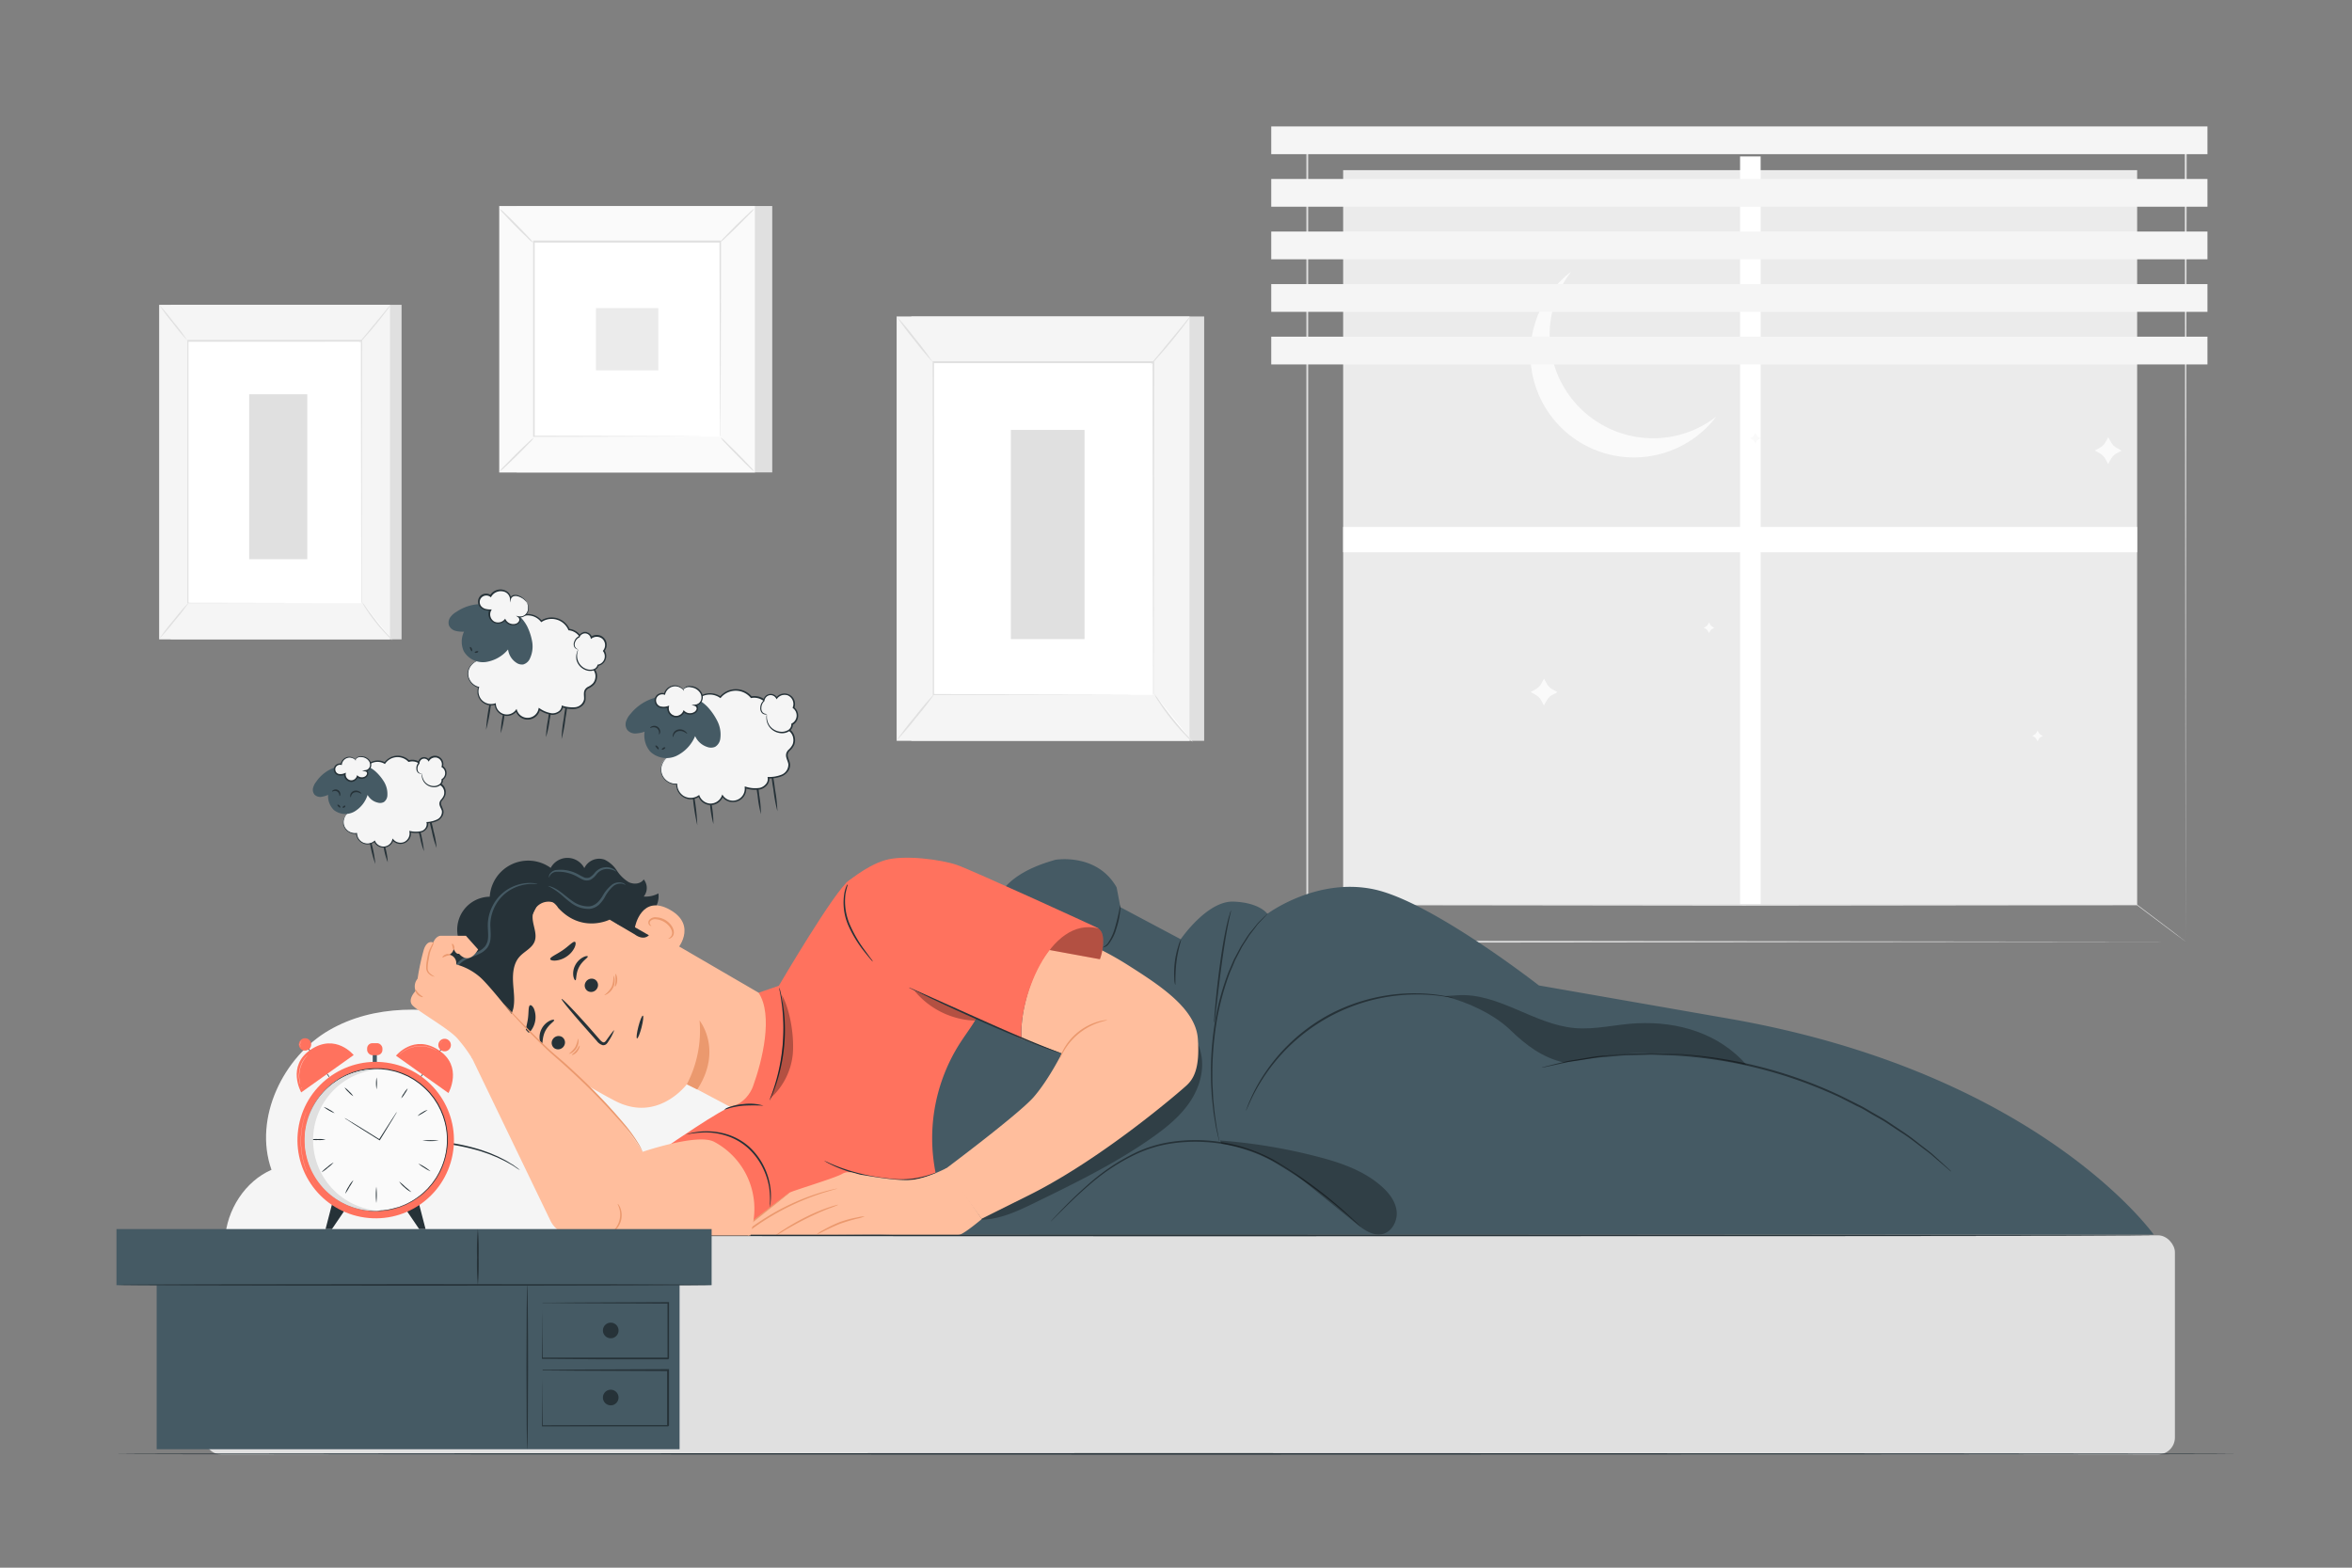 <svg xmlns="http://www.w3.org/2000/svg" viewBox="0 0 750 500"><rect x="0" y="0" width="750" height="500" fill="#808080" stroke="none"/><g id="freepik--background-complete--inject-2"><rect x="290.6" y="100.93" width="93.38" height="135.35" style="fill:#e0e0e0"></rect><rect x="285.92" y="100.93" width="93.38" height="135.35" style="fill:#f5f5f5"></rect><rect x="297.52" y="115.59" width="70.18" height="106.03" style="fill:#fff"></rect><path d="M367.7,221.63s0-.18,0-.52,0-.85,0-1.51c0-1.33,0-3.28,0-5.81,0-5.08,0-12.49-.06-21.84,0-18.7-.07-45.18-.11-76.36l.23.24-70.17,0h0l.25-.26c0,40,0,76.88,0,106l-.2-.21,51.08.11,14.11.05,3.71,0,1.28,0-1.24,0-3.67,0-14.06.05-51.21.11h-.2v-.2c0-29.16,0-66-.05-106v-.25h.26l70.17,0h.23v.23c-.05,31.24-.09,57.77-.11,76.51,0,9.33-.05,16.72-.07,21.79,0,2.51,0,4.45,0,5.77,0,.64,0,1.13,0,1.47S367.7,221.63,367.7,221.63Z" style="fill:#e0e0e0"></path><path d="M379.56,100.93a15.89,15.89,0,0,1-1.66,2.42c-1.09,1.45-2.63,3.42-4.38,5.56s-3.4,4-4.62,5.36a16,16,0,0,1-2,2.1,15.91,15.91,0,0,1,1.78-2.33l4.49-5.45,4.5-5.46A18.75,18.75,0,0,1,379.56,100.93Z" style="fill:#e0e0e0"></path><path d="M368.06,221.28a86.42,86.42,0,0,0,12.24,15.31" style="fill:#fff"></path><path d="M380.3,236.59a13.27,13.27,0,0,1-2.14-1.94,66.54,66.54,0,0,1-4.62-5.21,69.19,69.19,0,0,1-4.06-5.65,13,13,0,0,1-1.42-2.51,20.62,20.62,0,0,1,1.72,2.31c1,1.45,2.47,3.42,4.16,5.54s3.3,4,4.48,5.27A20.41,20.41,0,0,1,380.3,236.59Z" style="fill:#e0e0e0"></path><path d="M285.91,236.18l12.23-15.09" style="fill:#fff"></path><path d="M298.14,221.09a91.21,91.21,0,0,1-5.92,7.7,96,96,0,0,1-6.31,7.39,93.29,93.29,0,0,1,5.91-7.71A93,93,0,0,1,298.14,221.09Z" style="fill:#e0e0e0"></path><path d="M285.92,100.93a85.44,85.44,0,0,1,5.94,7.1,87.46,87.46,0,0,1,5.53,7.41,84.58,84.58,0,0,1-5.93-7.1A82.9,82.9,0,0,1,285.92,100.93Z" style="fill:#e0e0e0"></path><rect x="322.34" y="137.12" width="23.5" height="66.72" style="fill:#e0e0e0"></rect><rect x="54.44" y="97.22" width="73.61" height="106.7" style="fill:#e0e0e0"></rect><rect x="50.75" y="97.22" width="73.61" height="106.7" style="fill:#f5f5f5"></rect><rect x="59.9" y="108.78" width="55.32" height="83.59" style="fill:#fff"></rect><path d="M115.22,192.37s0-.15,0-.41,0-.67,0-1.19c0-1.05,0-2.59,0-4.58,0-4,0-9.85-.05-17.22,0-14.74-.06-35.61-.09-60.19l.18.18L59.9,109h0l.2-.2c0,31.53,0,60.6,0,83.59l-.16-.16,40.26.08,11.13,0,2.92,0c.66,0,1,0,1,0h-1l-2.89,0-11.09,0-40.36.09h-.16v-.16c0-23,0-52.06,0-83.59v-.2h55.7v.19c0,24.63-.07,45.54-.09,60.31,0,7.36,0,13.18,0,17.18,0,2,0,3.5,0,4.54V192C115.23,192.24,115.22,192.37,115.22,192.37Z" style="fill:#e0e0e0"></path><path d="M124.57,97.22a14,14,0,0,1-1.31,1.91c-.86,1.14-2.07,2.7-3.45,4.38s-2.68,3.17-3.64,4.23a12.29,12.29,0,0,1-1.62,1.65,14,14,0,0,1,1.4-1.84l3.55-4.3L123,99A14.46,14.46,0,0,1,124.57,97.22Z" style="fill:#e0e0e0"></path><path d="M115.5,192.1a68.38,68.38,0,0,0,9.65,12.06" style="fill:#fff"></path><path d="M125.15,204.16a10.5,10.5,0,0,1-1.68-1.53,52.31,52.31,0,0,1-3.64-4.1,54,54,0,0,1-3.21-4.46,11.89,11.89,0,0,1-1.12-2,14.85,14.85,0,0,1,1.36,1.82c.81,1.13,2,2.69,3.28,4.36s2.6,3.12,3.53,4.16A14.93,14.93,0,0,1,125.15,204.16Z" style="fill:#e0e0e0"></path><path d="M50.74,203.84l9.64-11.9" style="fill:#fff"></path><path d="M60.38,191.94A72.46,72.46,0,0,1,55.72,198a74.54,74.54,0,0,1-5,5.82,71.43,71.43,0,0,1,4.67-6.08A75.85,75.85,0,0,1,60.38,191.94Z" style="fill:#e0e0e0"></path><path d="M50.75,97.22a66.35,66.35,0,0,1,4.68,5.6,66.83,66.83,0,0,1,4.37,5.84,64.18,64.18,0,0,1-4.68-5.6A64.45,64.45,0,0,1,50.75,97.22Z" style="fill:#e0e0e0"></path><rect x="79.46" y="125.75" width="18.52" height="52.6" style="fill:#e0e0e0"></rect><rect x="428.3" y="54.27" width="253.19" height="234.34" style="fill:#ebebeb"></rect><path d="M696.94,300.31c0-2.57-.11-102.29-.27-257.73l.27.31L416.83,43h0l.32-.37c0,93,0,180.85,0,257.73l-.29-.34,280.14.34-280.14.33h-.28v-.33c0-76.88,0-164.78,0-257.73v-.37h.34l280.11.06h.26v.31C697,198,696.94,297.75,696.94,300.31Z" style="fill:#e0e0e0"></path><rect x="554.87" y="49.9" width="6.56" height="238.76" style="fill:#fff"></rect><rect x="550.85" y="45.5" width="8.08" height="253.19" transform="translate(382.8 726.99) rotate(-90)" style="fill:#fff"></rect><path d="M527.1,139.78A33,33,0,0,1,501,86.65a33,33,0,1,0,46.25,46.25A32.81,32.81,0,0,1,527.1,139.78Z" style="fill:#fafafa"></path><path d="M675,142.88l1.54.85-1.54.83a4.87,4.87,0,0,0-1.92,1.9l-.84,1.53-.84-1.54a4.76,4.76,0,0,0-1.89-1.91l-1.53-.85,1.53-.83a4.81,4.81,0,0,0,1.92-1.9l.84-1.53.84,1.54A4.7,4.7,0,0,0,675,142.88Z" style="fill:#fafafa"></path><path d="M495.1,219.9l1.53.85-1.54.83a4.78,4.78,0,0,0-1.91,1.9l-.85,1.53-.83-1.54a4.72,4.72,0,0,0-1.9-1.91l-1.53-.85,1.54-.83a4.78,4.78,0,0,0,1.91-1.9l.85-1.53.83,1.54A4.85,4.85,0,0,0,495.1,219.9Z" style="fill:#fafafa"></path><path d="M546.06,199.88l.6.34-.6.33a1.89,1.89,0,0,0-.76.75l-.33.6-.33-.61a2,2,0,0,0-.75-.75l-.61-.34.61-.33a1.93,1.93,0,0,0,.76-.74l.33-.61.33.61A1.81,1.81,0,0,0,546.06,199.88Z" style="fill:#fafafa"></path><path d="M650.83,234.39l.61.33-.61.33a1.81,1.81,0,0,0-.75.75l-.34.61-.33-.61a1.89,1.89,0,0,0-.75-.76l-.6-.33.6-.33a1.83,1.83,0,0,0,.76-.75l.33-.61.33.61A2,2,0,0,0,650.83,234.39Z" style="fill:#fafafa"></path><path d="M560.85,139.44l.6.33-.6.33a2,2,0,0,0-.76.75l-.33.61-.33-.61a2,2,0,0,0-.75-.76l-.61-.33.61-.33a1.89,1.89,0,0,0,.76-.75l.33-.6.33.6A1.89,1.89,0,0,0,560.85,139.44Z" style="fill:#fafafa"></path><rect x="405.37" y="107.38" width="298.54" height="8.85" style="fill:#f5f5f5"></rect><rect x="405.37" y="90.61" width="298.54" height="8.85" style="fill:#f5f5f5"></rect><rect x="405.37" y="73.85" width="298.54" height="8.85" style="fill:#f5f5f5"></rect><rect x="405.37" y="57.08" width="298.54" height="8.85" style="fill:#f5f5f5"></rect><rect x="405.37" y="40.32" width="298.54" height="8.85" style="fill:#f5f5f5"></rect><path d="M696.94,300.31s-.36-.24-1-.74l-3-2.21-11.51-8.64.08,0-125.32.15-127.87-.16.09,0-8.81,8.91-2.27,2.28c-.52.51-.79.75-.79.75s.24-.28.74-.8l2.22-2.33,8.72-9,0,0h.06l127.87-.16,125.32.15h0l0,0L693,297.24l2.94,2.27C696.61,300,696.94,300.31,696.94,300.31Z" style="fill:#e0e0e0"></path><rect x="164.75" y="65.71" width="81.5" height="84.96" style="fill:#e0e0e0"></rect><rect x="159.23" y="65.71" width="81.5" height="84.96" style="fill:#fafafa"></rect><path d="M240.76,150.69H159.2v-85h81.56Zm-81.5-.05h81.45V65.73H159.26Z" style="fill:#e0e0e0"></path><rect x="170.19" y="77.13" width="59.59" height="62.12" style="fill:#fff"></rect><path d="M170.19,139.66a9.82,9.82,0,0,1-1.47,1.71c-1,1-2.29,2.36-3.79,3.84s-2.88,2.79-3.9,3.73a9.47,9.47,0,0,1-1.72,1.43,9.5,9.5,0,0,1,1.46-1.7c1-1,2.3-2.37,3.8-3.85s2.89-2.8,3.9-3.73A8.83,8.83,0,0,1,170.19,139.66Z" style="fill:#e0e0e0"></path><path d="M229.78,139.51a10.14,10.14,0,0,1,1.71,1.47c1,1,2.36,2.29,3.84,3.79s2.79,2.87,3.72,3.89a9.31,9.31,0,0,1,1.44,1.72,9.73,9.73,0,0,1-1.71-1.46c-1-.95-2.36-2.29-3.84-3.8s-2.8-2.88-3.74-3.9A9.13,9.13,0,0,1,229.78,139.51Z" style="fill:#e0e0e0"></path><path d="M229.61,77.29a10.77,10.77,0,0,1,1.47-1.71c1-1,2.29-2.36,3.79-3.84s2.88-2.79,3.9-3.72a9.31,9.31,0,0,1,1.72-1.44A9.17,9.17,0,0,1,239,68.29c-1,1-2.29,2.36-3.79,3.84s-2.89,2.8-3.9,3.74A9,9,0,0,1,229.61,77.29Z" style="fill:#e0e0e0"></path><path d="M170,77.45A10.77,10.77,0,0,1,168.31,76c-1-1-2.36-2.29-3.84-3.79s-2.79-2.88-3.72-3.89a9.53,9.53,0,0,1-1.44-1.73A9.35,9.35,0,0,1,161,68c1,.95,2.37,2.29,3.85,3.79s2.8,2.89,3.74,3.9A9,9,0,0,1,170,77.45Z" style="fill:#e0e0e0"></path><path d="M229.61,139.25s0-.11,0-.31,0-.49,0-.86q0-1.17,0-3.36c0-2.94,0-7.22-.06-12.66,0-10.88-.07-26.37-.12-44.93l.23.23-59.42,0h0l.26-.26c0,22.8,0,44.13,0,62.12l-.22-.23,43,.12,12.08.05,3.2,0h.83l.28,0h-1.06l-3.16,0-12,.06-43.17.11H170v-.22c0-18,0-39.32,0-62.12v-.27h.27l59.42,0h.23v.23c0,18.62-.08,34.17-.11,45.08,0,5.42,0,9.68-.06,12.61,0,1.43,0,2.54,0,3.31,0,.36,0,.63,0,.84A1.45,1.45,0,0,1,229.61,139.25Z" style="fill:#e0e0e0"></path><rect x="190.04" y="98.25" width="19.88" height="19.88" style="fill:#ebebeb"></rect></g><g id="freepik--Character--inject-2"><path d="M231.49,351.13c-9.08-6.69-20.45-8.19-31.15-10.92-16-4.07-31.24-11.22-47.25-15.28s-33.64-4.74-48.14,3.64S80.7,356.51,86.57,373.1c-8.32,3.62-14.35,12.71-14.83,22.38L244.09,394C249.32,378.87,243.85,360.24,231.49,351.13Z" style="fill:#f5f5f5"></path><path d="M165.8,373.19a12,12,0,0,1-1.51-.95l-.79-.52-1-.56c-.7-.4-1.5-.86-2.43-1.28l-1.44-.7-1.6-.65c-1.1-.49-2.33-.85-3.6-1.31a71.13,71.13,0,0,0-8.52-2,86.32,86.32,0,0,0-8.71-1c-2.7-.11-5.13-.14-7.17,0-1,0-1.94.09-2.75.16s-1.51.11-2.07.19a13.47,13.47,0,0,1-1.78.14,10.49,10.49,0,0,1,1.75-.34c.57-.11,1.26-.19,2.07-.28s1.74-.18,2.76-.24a70.05,70.05,0,0,1,7.21-.07,76.88,76.88,0,0,1,8.78.93,64.93,64.93,0,0,1,8.58,2.1c1.28.47,2.51.85,3.61,1.36l1.61.69,1.44.73a21.55,21.55,0,0,1,2.41,1.37l1,.59.77.57A12.25,12.25,0,0,1,165.8,373.19Z" style="fill:#263238"></path><path d="M165.27,332.66a28.34,28.34,0,0,1-10-37.12l.68-1.31c8.16-13.59,24.26-14.26,37.63-5.74l54.79,31.89h0L244.09,359l-25-13.27s-9.15,12.39-22.72,5.5C189.83,347.93,176.89,340,165.27,332.66Z" style="fill:#ffbe9d"></path><path d="M219,345.85a36.92,36.92,0,0,0,4.07-20.37s7.53,9.23-.72,22Z" style="fill:#eb996e"></path><path d="M176.93,334.42a2.18,2.18,0,0,0,2.92-.84,2.08,2.08,0,0,0-.7-2.89,2.18,2.18,0,0,0-2.92.84A2.08,2.08,0,0,0,176.93,334.42Z" style="fill:#263238"></path><path d="M172.78,332.94c.37-.1.06-2.13,1.15-4.2s2.92-3,2.78-3.4c-.06-.17-.64-.16-1.46.25a5.93,5.93,0,0,0-2.54,2.56,5.71,5.71,0,0,0-.6,3.51C172.26,332.55,172.6,333,172.78,332.94Z" style="fill:#263238"></path><path d="M187.47,316.12a2.17,2.17,0,0,0,2.91-.84,2.08,2.08,0,0,0-.7-2.89,2.17,2.17,0,0,0-2.91.84A2.08,2.08,0,0,0,187.47,316.12Z" style="fill:#263238"></path><path d="M183.5,312.64c.37-.11.06-2.13,1.15-4.2s2.92-3,2.78-3.4c-.06-.17-.63-.17-1.46.25a5.93,5.93,0,0,0-2.54,2.56,5.68,5.68,0,0,0-.6,3.5C183,312.24,183.32,312.7,183.5,312.64Z" style="fill:#263238"></path><path d="M195.85,328.6c-.12-.07-1,1.1-2.37,3-.33.5-.7.94-1.11.84s-.9-.59-1.38-1.17l-3.21-3.67c-4.6-5.17-8.49-9.21-8.7-9s3.35,4.53,7.95,9.7L190.3,332a3.52,3.52,0,0,0,1.93,1.36,1.52,1.52,0,0,0,1.23-.47,4.38,4.38,0,0,0,.6-.83A15.49,15.49,0,0,0,195.85,328.6Z" style="fill:#263238"></path><path d="M183.37,300.41c-.57-.33-1.94,1.3-4,2.7s-4.05,2.17-3.92,2.82c.08.3.73.51,1.74.43a7.41,7.41,0,0,0,3.58-1.34,7.19,7.19,0,0,0,2.47-2.86C183.63,301.26,183.64,300.58,183.37,300.41Z" style="fill:#263238"></path><path d="M169,320.63c-.6.38-.35,2.26-.68,4.43s-1,3.94-.52,4.45c.24.22.81,0,1.44-.7a7.2,7.2,0,0,0,1-7.15C169.79,320.81,169.29,320.47,169,320.63Z" style="fill:#263238"></path><path d="M150.87,331.44a2.89,2.89,0,0,1-.76-3.76,6.19,6.19,0,0,1-1.89,1.41,2.1,2.1,0,0,1-2.22-.29c-.88-.87-.44-2.33-.21-3.55a7.82,7.82,0,0,0-.63-4.72c-1-2.11-2.89-3.65-4.11-5.64a10.11,10.11,0,0,1,5.36-14.84A10.51,10.51,0,0,1,156.17,286a12.28,12.28,0,0,1,19.47-9.17l1,11.06a5.12,5.12,0,0,0-6.73,3.65c-.52,2.93,1.65,6,.54,8.79-.86,2.15-3.33,3.13-4.85,4.88-1.85,2.11-2.14,5.17-2,8s.67,5.65.09,8.4a15.68,15.68,0,0,1-5.28,8.16A10,10,0,0,1,154.9,332,4.42,4.42,0,0,1,150.87,331.44Z" style="fill:#263238"></path><path d="M171.94,287.4l-19.33,38.84a19.68,19.68,0,0,1-3.56-9.07,33.9,33.9,0,0,1,2.88-20.67c3.18-6.32,17.51-15.06,24.21-17.33,5.36-1.81,8.34-.22,8.34-.22,5.28,2,9.47,7.8,13.78,11.48,2.22,1.9,9.27,7,9.27,7h0c-1.11,2.11-3.21,2-5.13.59l-8-4.71s-8.9,4.51-16.46-3.82C177.47,288.56,174.67,285.6,171.94,287.4Z" style="fill:#263238"></path><path d="M194.13,292.44c-5.92-5.36-12.42-10.81-20.31-12.07.17-.39.34-.79.52-1.18l.59-.31a6.07,6.07,0,0,1,11.4-2,5.24,5.24,0,0,1,6.44-2.71,9.79,9.79,0,0,1,3.94,3.49,11.85,11.85,0,0,0,3.77,3.69c1.59.79,3.82.62,4.79-.87a4.32,4.32,0,0,1,0,5.46,8.49,8.49,0,0,0,4.68-1c.49,3.39-1.81,6.58-4.51,8.68a8.24,8.24,0,0,1-5.55,2.13C197.63,295.55,195.8,294,194.13,292.44Z" style="fill:#263238"></path><path d="M202.48,295.75c0-.28,2.11-10.69,11.17-5.58s2.06,13.16,1.79,13S202.48,295.75,202.48,295.75Z" style="fill:#ffbe9d"></path><path d="M213.14,299.3c0-.05.2-.09.48-.29a1.85,1.85,0,0,0,.69-1.17c.18-1.15-.88-2.82-2.49-3.78a6,6,0,0,0-2.51-.84,2.1,2.1,0,0,0-1.88.51.91.91,0,0,0-.09,1.17c.18.27.39.31.38.37s-.26.11-.59-.18a1.17,1.17,0,0,1-.37-.67,1.43,1.43,0,0,1,.26-1,2.56,2.56,0,0,1,2.34-.85,6.16,6.16,0,0,1,2.83.87c1.8,1.09,3,3,2.62,4.52a2,2,0,0,1-1.06,1.31C213.37,299.41,213.14,299.34,213.14,299.3Z" style="fill:#eb996e"></path><path d="M199.5,282.27s-.22-.43-1-.7a3.87,3.87,0,0,0-3.29.55,12.05,12.05,0,0,0-3.13,3.77c-.94,1.48-2.26,3.05-4.25,3.19a8.59,8.59,0,0,1-5.25-1.67c-1.46-1-2.68-2.1-3.8-2.91-2.23-1.7-4-2-4-1.9a19.61,19.61,0,0,1,3.69,2.35c1.06.85,2.21,2,3.73,3.08a9.13,9.13,0,0,0,5.75,1.86,5.17,5.17,0,0,0,3-1.3,10.39,10.39,0,0,0,1.83-2.3,12.29,12.29,0,0,1,2.83-3.7,3.76,3.76,0,0,1,2.88-.72A9.79,9.79,0,0,1,199.5,282.27Z" style="fill:#455a64"></path><path d="M196.54,278s-.17-.33-.71-.7a4.51,4.51,0,0,0-2.62-.71,4.82,4.82,0,0,0-1.88.45,5.4,5.4,0,0,0-1.71,1.38,5.75,5.75,0,0,1-1.6,1.42,2.38,2.38,0,0,1-2.05-.14c-.73-.32-1.42-.79-2.18-1.14a11.29,11.29,0,0,0-2.23-.8,11.07,11.07,0,0,0-4-.3,2.88,2.88,0,0,0-2.33,1.42c-.3.62-.15,1-.11,1s.05-.37.38-.84a2.63,2.63,0,0,1,2.12-1,11.88,11.88,0,0,1,3.74.45,12.41,12.41,0,0,1,2.08.79c.69.33,1.36.8,2.19,1.17a3.16,3.16,0,0,0,2.72.12,6.24,6.24,0,0,0,1.82-1.64,4.27,4.27,0,0,1,3.06-1.76A5.94,5.94,0,0,1,196.54,278Z" style="fill:#455a64"></path><path d="M145.16,320.54c0,.06.86-.46.88-2a6.12,6.12,0,0,0-.64-2.5,8.38,8.38,0,0,1-.85-3.11,7.18,7.18,0,0,1,3.91-6.8c1.41-.75,3.07-1.19,4.71-2.06a6.7,6.7,0,0,0,2.23-1.8,5.74,5.74,0,0,0,1-2.78c.22-2-.16-3.81,0-5.52a13.21,13.21,0,0,1,1.36-4.76,12.91,12.91,0,0,1,5.9-5.88,14.17,14.17,0,0,1,5.55-1.41c1.36,0,2.13.06,2.14,0s-.19-.08-.55-.15a11.43,11.43,0,0,0-1.6-.16,13.47,13.47,0,0,0-5.78,1.22,13.17,13.17,0,0,0-6.32,6.05,13.53,13.53,0,0,0-1.49,5c-.2,1.84.17,3.71,0,5.49a4.86,4.86,0,0,1-.89,2.4,6.08,6.08,0,0,1-2,1.59c-1.51.81-3.19,1.28-4.68,2.09a7.53,7.53,0,0,0-3.34,3.41A8.07,8.07,0,0,0,144,313a8.69,8.69,0,0,0,1,3.26,6,6,0,0,1,.73,2.31A3,3,0,0,1,145.16,320.54Z" style="fill:#455a64"></path><path d="M205,323.93c.28.07.09,1.76-.43,3.77s-1.16,3.57-1.44,3.5-.08-1.76.43-3.76S204.71,323.86,205,323.93Z" style="fill:#263238"></path><path d="M184.3,331.26c.06,0,.19.32.18.89a4.29,4.29,0,0,1-.62,2.12,4.49,4.49,0,0,1-1.57,1.55c-.5.27-.86.32-.88.26a9.87,9.87,0,0,0,2-2.08A10,10,0,0,0,184.3,331.26Z" style="fill:#eb996e"></path><path d="M184.82,333.47c.14,0,0,1-.72,1.92s-1.72,1.19-1.76,1.06.69-.58,1.36-1.39S184.68,333.43,184.82,333.47Z" style="fill:#eb996e"></path><path d="M195.6,311.16c.06,0,.27.36.37,1.06a4.9,4.9,0,0,1-2.21,4.74c-.6.37-1,.45-1.06.39a8.37,8.37,0,0,0,2.38-2.66A8.64,8.64,0,0,0,195.6,311.16Z" style="fill:#eb996e"></path><path d="M196.27,310.58c.13-.06.6.85.55,2.07s-.59,2.1-.71,2,.15-.94.19-2.05A16,16,0,0,1,196.27,310.58Z" style="fill:#eb996e"></path><path d="M241.9,316.62l6.46-2.22s18-30.72,22.38-33.58,7.95-2,7.95-2S344.9,313.11,344,314.21s-11.22,77-11.22,77l-93.55-1-26.12-24.83s17-11.74,20.54-12.62,5.72-4.24,6.42-6.15C243.11,338.29,246.63,323.81,241.9,316.62Z" style="fill:#FF725E"></path><path d="M245.4,351a7.89,7.89,0,0,1,.45-1.38c.33-.87.77-2.14,1.26-3.72s1-3.5,1.44-5.64a59.5,59.5,0,0,0,1.21-14.17c-.08-2.19-.25-4.16-.47-5.8s-.42-3-.6-3.89a8,8,0,0,1-.21-1.43,7.19,7.19,0,0,1,.41,1.39c.24.9.51,2.23.77,3.88a53.09,53.09,0,0,1,.58,5.83A54.7,54.7,0,0,1,249,340.35a54.44,54.44,0,0,1-1.56,5.65c-.54,1.58-1,2.84-1.42,3.69A7.25,7.25,0,0,1,245.4,351Z" style="fill:#263238"></path><path d="M243.48,352.65a59.82,59.82,0,0,0-6.37,0,25.8,25.8,0,0,0-4.41.76,17.73,17.73,0,0,1-1.8.53,4.47,4.47,0,0,1,1.69-.88,18.47,18.47,0,0,1,4.48-.93A15.19,15.19,0,0,1,243.48,352.65Z" style="fill:#263238"></path><path d="M270.7,281.12a23.6,23.6,0,0,0-1.1,4,19,19,0,0,0,1.35,9.67,40.93,40.93,0,0,0,5,8.55l1.79,2.44a4.19,4.19,0,0,1,.61.94,4.83,4.83,0,0,1-.77-.81c-.47-.54-1.13-1.34-1.93-2.35a37.12,37.12,0,0,1-5.22-8.58,18.29,18.29,0,0,1-1.22-9.92,11.63,11.63,0,0,1,.91-2.92A4.32,4.32,0,0,1,270.7,281.12Z" style="fill:#263238"></path><path d="M245.44,385.1a29,29,0,0,0-.14-6.15,21.9,21.9,0,0,0-2-6.34,21.32,21.32,0,0,0-4.84-6.49,19,19,0,0,0-7-3.94,21.66,21.66,0,0,0-6.56-1,35.27,35.27,0,0,0-6.13.67,1.37,1.37,0,0,1,.41-.15,12.23,12.23,0,0,1,1.19-.33,22.13,22.13,0,0,1,11.23.34,19.11,19.11,0,0,1,7.25,4,21.16,21.16,0,0,1,4.92,6.67,21.47,21.47,0,0,1,1.9,6.5,19.55,19.55,0,0,1,.06,4.56c0,.53-.14.94-.18,1.22A1.16,1.16,0,0,1,245.44,385.1Z" style="fill:#263238"></path><path d="M303.5,371.29a1.66,1.66,0,0,1-.32.29c-.23.17-.55.45-1,.74a21.59,21.59,0,0,1-4.08,2.11,32.45,32.45,0,0,1-6.56,1.83,28.59,28.59,0,0,1-8.34.1,58.82,58.82,0,0,1-14.72-3.43,40.48,40.48,0,0,1-4.19-1.85c-.49-.24-.85-.47-1.09-.61s-.37-.23-.36-.25a16.44,16.44,0,0,1,1.54.67c1,.45,2.42,1.05,4.23,1.7a63.82,63.82,0,0,0,14.64,3.25,29.56,29.56,0,0,0,8.21,0,34.17,34.17,0,0,0,6.51-1.7,25.75,25.75,0,0,0,4.11-1.94A12.86,12.86,0,0,1,303.5,371.29Z" style="fill:#263238"></path><g style="opacity:0.3"><path d="M313.28,325.5a26.22,26.22,0,0,1-21.72-9.56Z"></path></g><g style="opacity:0.3"><path d="M245.57,350.37A21.83,21.83,0,0,0,252.82,336c.48-6.16-1.08-14.42-3.49-18.65C249.33,317.35,252,336,245.57,350.37Z"></path></g><path d="M306.09,393.75,298.33,374a56.28,56.28,0,0,1,7.51-40.86c2.68-4.24,6-8.17,7.68-12.88,4.06-11.1-1.21-24.62,5-34.69,3.79-6.19,11-9.36,18-11.34,0,0,13.24-2.32,19.55,8.8l1.2,6.31,19.23,10.22s8.41-12.32,16.83-12,10.81,3.9,10.81,3.9,15.63-11.72,34-7.81,52.58,30.65,52.58,30.65l60.77,10.62c98.88,17.32,135.28,68.84,135.28,68.84" style="fill:#455a64"></path><g style="opacity:0.3"><path d="M311.89,389c6.39.24,12.44-2.63,18.19-5.44,12.77-6.23,25.6-12.49,37.22-20.67,4.63-3.26,9.12-6.89,12.25-11.61s4.74-10.68,3.2-16.13a7.44,7.44,0,0,0-3.32-4.75c-2.52-1.32-5.6-.2-8.09,1.16-5.55,3.05-10.33,7.28-15.06,11.48q-17.13,15.22-34.12,30.59c-4.58,4.14-9.38,8.67-10.8,14.68"></path></g><path d="M433.8,391.19s-.09-.05-.24-.18l-.66-.58-2.51-2.23c-2.2-1.92-5.39-4.68-9.54-7.84a144.5,144.5,0,0,0-15.23-10.12,51.14,51.14,0,0,0-21.35-6,52.25,52.25,0,0,0-11.53.59A40.6,40.6,0,0,0,362.49,368a64.64,64.64,0,0,0-15.22,10c-3.95,3.4-6.93,6.39-9,8.43l-2.39,2.37-.63.6-.23.2s.06-.09.19-.23l.59-.65,2.32-2.43c2-2.09,5-5.12,8.92-8.57a64.29,64.29,0,0,1,15.26-10.17,40.79,40.79,0,0,1,10.37-3.23,52.44,52.44,0,0,1,33.19,5.45,138.37,138.37,0,0,1,15.23,10.25c4.13,3.2,7.29,6,9.44,8,1.08,1,1.9,1.77,2.45,2.31l.63.61C433.74,391.11,433.81,391.18,433.8,391.19Z" style="fill:#263238"></path><path d="M388.81,364.08a4.33,4.33,0,0,1-.21-.76c-.13-.55-.3-1.29-.51-2.2l-.36-1.6c-.09-.59-.2-1.23-.31-1.92-.24-1.38-.5-2.94-.66-4.69-.1-.88-.2-1.8-.3-2.75s-.12-2-.18-3c-.17-2.06-.12-4.27-.15-6.6a101.74,101.74,0,0,1,1.36-15.05,83.13,83.13,0,0,1,3.91-14.6c.41-1.09.89-2.12,1.32-3.14.21-.5.43-1,.64-1.49s.49-.95.72-1.41l1.41-2.64c.46-.84,1-1.59,1.47-2.34s.92-1.45,1.39-2.09,1-1.2,1.41-1.75l1.22-1.51c.4-.45.8-.82,1.15-1.17l1.61-1.58a5.67,5.67,0,0,1,.59-.53,4.47,4.47,0,0,1-.52.6c-.38.42-.89,1-1.54,1.65-.33.36-.72.74-1.11,1.19s-.76,1-1.18,1.54L398.62,298c-.46.63-.87,1.36-1.35,2.09s-1,1.5-1.43,2.33-.9,1.73-1.37,2.65c-.23.46-.49.91-.71,1.39l-.62,1.5c-.42,1-.89,2-1.29,3.12A86.14,86.14,0,0,0,388,325.62a106.49,106.49,0,0,0-1.39,15c0,2.31-.05,4.51.1,6.57.05,1,.1,2,.15,3s.18,1.86.26,2.74c.14,1.74.38,3.31.58,4.68.1.69.19,1.33.28,1.92s.21,1.12.31,1.61c.17.92.31,1.66.41,2.21A4.09,4.09,0,0,1,388.81,364.08Z" style="fill:#263238"></path><path d="M387.15,326.18a7.75,7.75,0,0,1,.05-1.43c.06-.92.16-2.25.31-3.89.3-3.27.76-7.79,1.43-12.76s1.43-9.46,2.15-12.68c.36-1.6.7-2.89,1-3.78a8.69,8.69,0,0,1,.46-1.35,6.94,6.94,0,0,1-.26,1.4c-.2.9-.49,2.2-.8,3.81-.63,3.22-1.33,7.7-2,12.67s-1.18,9.47-1.57,12.73c-.19,1.56-.36,2.86-.48,3.87A7.53,7.53,0,0,1,387.15,326.18Z" style="fill:#263238"></path><path d="M463.42,318.26a4.55,4.55,0,0,1-.83-.11c-.54-.07-1.33-.25-2.36-.37a57.87,57.87,0,0,0-8.73-.6,58.52,58.52,0,0,0-52.84,34.17c-.45.93-.73,1.69-1,2.18a4.34,4.34,0,0,1-.36.75,4.67,4.67,0,0,1,.26-.79c.2-.51.45-1.28.88-2.22a52.83,52.83,0,0,1,4.1-7.79,57.84,57.84,0,0,1,21-19.73,58.2,58.2,0,0,1,15-5.58,57.24,57.24,0,0,1,13-1.36,53.2,53.2,0,0,1,8.76.77c1,.15,1.81.36,2.35.47A5,5,0,0,1,463.42,318.26Z" style="fill:#263238"></path><path d="M374.75,314.15a7.24,7.24,0,0,1-.31-2.16,28.5,28.5,0,0,1,1.35-10.43,7,7,0,0,1,.85-2c.15.05-1,3.18-1.49,7.23S374.91,314.14,374.75,314.15Z" style="fill:#263238"></path><path d="M622.21,373.71l-.29-.22-.81-.69L618,370.14l-2.23-1.93c-.84-.69-1.79-1.37-2.79-2.14-2-1.5-4.24-3.34-6.93-5q-2-1.31-4.15-2.75c-1.45-1-3-1.79-4.65-2.74s-3.25-2-5.06-2.79L586.7,350a143.85,143.85,0,0,0-52.58-13.36l-6.13-.22a28.89,28.89,0,0,0-2.94,0l-2.84.07c-1.86.07-3.67.05-5.39.19l-5,.44c-3.18.19-6,.75-8.49,1.11-1.25.2-2.41.34-3.47.54l-2.89.64-4,.86-1,.21a2,2,0,0,1-.36,0,1.56,1.56,0,0,1,.34-.1l1-.27,4-1,2.88-.68c1.06-.22,2.22-.38,3.47-.59,2.49-.38,5.32-1,8.5-1.19l5-.47c1.73-.15,3.54-.14,5.41-.22l2.85-.08a29.06,29.06,0,0,1,3,0l6.14.2a141.94,141.94,0,0,1,52.76,13.4l5.5,2.76c1.81.84,3.43,1.91,5.06,2.83s3.2,1.81,4.65,2.77l4.15,2.79c2.68,1.71,4.89,3.57,6.9,5.1,1,.78,1.94,1.48,2.77,2.17l2.21,2,3,2.74.78.72C622.13,373.61,622.22,373.7,622.21,373.71Z" style="fill:#263238"></path><g style="opacity:0.3"><path d="M445.33,386.05c-.45-3.14-2.58-5.79-5-7.87-5.74-5-13.19-7.47-20.54-9.36A176.33,176.33,0,0,0,389,363.74l.55,1c5,.91,9.63,2,13.76,4.08s7.43,3.79,11,6.71l18.13,14.7c2.44,2,5.4,4.1,8.46,3.35S445.79,389.19,445.33,386.05Z"></path></g><g style="opacity:0.3"><path d="M521.92,326.37c-6.64.32-13.22,2.11-19.83,1.52-12.95-1.17-24.29-11.31-37.26-10.46l-4.32.28c7.83,1.93,16.15,6,21.14,10.84s10.26,8.8,17.05,10.33c0,0,6.8-1,11.51-1.84,15.19-2.56,30.8-.88,46.7,2.56C548.07,329.6,535.24,325.72,521.92,326.37Z"></path></g><path d="M351.53,302.19a5.17,5.17,0,0,0,1.71-1.32,16.93,16.93,0,0,0,2.24-4.81,63,63,0,0,0,1.72-7.41,7.52,7.52,0,0,1-.05,2.26,25.21,25.21,0,0,1-1.18,5.31,14.28,14.28,0,0,1-2.45,4.89A2.7,2.7,0,0,1,351.53,302.19Z" style="fill:#263238"></path><path d="M325.77,331.32,338.58,336s-4.19,8.4-8.94,13.87-28.22,23-28.22,23L313,388.72l16.06-8c23-11.68,47.06-32.47,49.25-34.48s4.38-5.29,3.65-15-12.41-17.15-22.44-23.53a101.41,101.41,0,0,0-19.7-9.63s-6.44,3.67-10.56,14.19C324.86,323.62,325.77,331.32,325.77,331.32Z" style="fill:#ffbe9d"></path><path d="M301.83,372.55s-6.11,3.22-10.88,3.74-14.4-1.34-16.19-1.57-3.95-1.64-6.27-.29-16.11,5.44-16.78,6-11.71,9-12.46,9.78a2,2,0,0,0-.45,1.79l-.05.44c-.66,1.27.09,1.67.09,1.67l41.37-.32s24,.67,25.88,0,7-5,7-5Z" style="fill:#ffbe9d"></path><path d="M251.71,380.39a6.82,6.82,0,0,1-1,.91l-2.94,2.4-4.5,3.6-2.72,2.16-.72.58-.37.29a1,1,0,0,0-.24.3,3.22,3.22,0,0,0-.21,1.74l-.4-.17c1.66-1.25,3.49-2.53,5.45-3.75a73.32,73.32,0,0,1,15.86-7.52c2.13-.72,3.9-1.16,5.12-1.47l1.42-.3a1.44,1.44,0,0,1,.5-.07,3,3,0,0,1-.48.17l-1.39.4c-1.2.36-2.94.86-5.05,1.62a79.49,79.49,0,0,0-15.71,7.61c-1.94,1.22-3.76,2.48-5.41,3.71l-.36.27,0-.43a3.54,3.54,0,0,1,.27-2.05,1.61,1.61,0,0,1,.35-.43l.37-.29.73-.56L243,387l4.58-3.52c1.25-.93,2.26-1.7,3-2.28A8.75,8.75,0,0,1,251.71,380.39Z" style="fill:#eb996e"></path><path d="M267.36,384.24a29.41,29.41,0,0,1-3.05,1.21c-1.89.74-4.46,1.84-7.22,3.22s-5.2,2.77-6.94,3.79a23.15,23.15,0,0,1-2.87,1.61,18.28,18.28,0,0,1,2.67-1.92,72.86,72.86,0,0,1,6.91-3.94,59.65,59.65,0,0,1,7.32-3.1c1-.33,1.75-.57,2.31-.7A2.79,2.79,0,0,1,267.36,384.24Z" style="fill:#eb996e"></path><path d="M275.76,387.91a9.77,9.77,0,0,1-2.31.75,53.56,53.56,0,0,0-5.57,1.66c-2.09.83-3.95,1.77-5.29,2.4a15.1,15.1,0,0,1-2.19,1,8.7,8.7,0,0,1,2-1.35,46.21,46.21,0,0,1,5.28-2.57,35.64,35.64,0,0,1,5.67-1.53A13.79,13.79,0,0,1,275.76,387.91Z" style="fill:#eb996e"></path><path d="M353.06,325.35c0,.09-1.11.26-2.82.84a20.82,20.82,0,0,0-6.14,3.39,20.51,20.51,0,0,0-4.63,5.27c-.93,1.54-1.34,2.6-1.43,2.57a2.64,2.64,0,0,1,.22-.77,12.67,12.67,0,0,1,.9-2,18.51,18.51,0,0,1,11-8.82,12.81,12.81,0,0,1,2.13-.45A2.24,2.24,0,0,1,353.06,325.35Z" style="fill:#eb996e"></path><rect x="65.03" y="393.99" width="628.5" height="69.9" rx="5.41" style="fill:#e0e0e0"></rect><path d="M71.86,394c0-.15,137.64-.24,307.4-.22s307.42.16,307.42.3-137.61.24-307.42.22S71.86,394.13,71.86,394Z" style="fill:#263238"></path><path d="M238.71,394.07c-.12.06-.45-.25-.53-.84a.89.89,0,0,1,.22-.75c.16-.15.32-.14.35-.08a3.23,3.23,0,0,0-.05.78C238.75,393.6,238.85,394,238.71,394.07Z" style="fill:#eb996e"></path><path d="M152.46,302.82l-3.88-4.35h-8.25s-1.4.15-2.17,2.17c0,0-1.87-1.08-3,2.18a75.54,75.54,0,0,0-2,9.33,3.79,3.79,0,0,0-.62,3.89s-2.65,2.65-1.09,4.51S143,328,145.78,331.13a46.19,46.19,0,0,1,4.82,6.53L166,327s-9.18-11.93-12.76-15.2a19.06,19.06,0,0,0-7.77-4.2,2.74,2.74,0,0,0-2.18-3.11,2.71,2.71,0,0,0,1.4-1.86s.62,1.86,1.71,1.55C146.4,304.22,149.35,308.11,152.46,302.82Z" style="fill:#ffbe9d"></path><path d="M175.42,389.11l-25.17-52.17,15.4-10.62s11.56,12.39,18.81,17.56,16.39,16.79,20.43,23.49c0,0,17.53-6,22.82-3.21l.57.31A24.22,24.22,0,0,1,240,390.71l-.72,3.36H183A8.41,8.41,0,0,1,175.42,389.11Z" style="fill:#ffbe9d"></path><path d="M204.89,367.37c-.06,0-.43-.81-1.3-2.2a55.76,55.76,0,0,0-4.12-5.59A201.82,201.82,0,0,0,183.57,343c-1.64-1.53-3.24-3-4.83-4.41s-3.15-2.73-4.55-4.08c-2.84-2.68-5.28-5.2-7.31-7.33s-3.63-3.9-4.72-5.13c-.51-.59-.93-1.06-1.24-1.43a3.43,3.43,0,0,1-.41-.53,3.71,3.71,0,0,1,.48.46l1.32,1.36,4.84,5c2.06,2.1,4.52,4.59,7.36,7.24,1.42,1.34,3,2.66,4.57,4s3.21,2.89,4.85,4.43a176.75,176.75,0,0,1,15.82,16.7,48.73,48.73,0,0,1,4,5.71,13.51,13.51,0,0,1,.86,1.69A3.43,3.43,0,0,1,204.89,367.37Z" style="fill:#eb996e"></path><path d="M138.55,311.5a3.31,3.31,0,0,1-1.72-.82,2.59,2.59,0,0,1-.93-1.93,12.43,12.43,0,0,1,.23-2.52c.15-.88.31-1.68.5-2.46a11.9,11.9,0,0,1,.83-1.89,14,14,0,0,1,.88-1.65,4.49,4.49,0,0,1-.55,1.8,17,17,0,0,0-.69,1.87c-.16.71-.31,1.57-.46,2.42a13.6,13.6,0,0,0-.26,2.42,2.25,2.25,0,0,0,.7,1.67C137.89,311.15,138.6,311.42,138.55,311.5Z" style="fill:#eb996e"></path><path d="M143.66,304.56c0,.14-.63.11-1.3.33s-1.15.57-1.27.47.29-.71,1.11-1S143.71,304.43,143.66,304.56Z" style="fill:#eb996e"></path><path d="M144.17,301c.11-.09.51.25.65.84s0,1.08-.19,1.05-.19-.44-.31-.92S144.05,301.09,144.17,301Z" style="fill:#eb996e"></path><path d="M134.88,318c0,.14-.92,0-1.68-.73s-.86-1.67-.72-1.68.44.67,1.09,1.32S134.92,317.89,134.88,318Z" style="fill:#eb996e"></path><path d="M195.05,393.11c-.05-.07.44-.39,1-1.08a7.17,7.17,0,0,0,1.42-6.65c-.26-.87-.57-1.36-.5-1.41s.48.39.85,1.29a6.59,6.59,0,0,1-1.5,7C195.64,393,195.07,393.16,195.05,393.11Z" style="fill:#eb996e"></path><path d="M349.17,295.72s2.53.2,2.57,4a16.38,16.38,0,0,1-1,6.22L334.69,303A12.47,12.47,0,0,1,349.17,295.72Z" style="fill:#FF725E"></path><g style="opacity:0.3"><path d="M349.17,295.72s2.53.2,2.57,4a16.38,16.38,0,0,1-1,6.22L334.69,303A12.47,12.47,0,0,1,349.17,295.72Z"></path></g><path d="M269.8,281.64s6.12-5.38,12.31-7.26,18.2-.19,23.07,1.5,45.77,20.41,45.19,20.26c-15.93-4.19-25.79,23.32-24.6,35.18l-31.92-14.49Z" style="fill:#FF725E"></path><path d="M338.58,336a1.85,1.85,0,0,1-.53-.12l-1.48-.45c-1.28-.43-3.11-1.08-5.36-1.94-4.49-1.72-10.61-4.3-17.32-7.27s-12.74-5.77-17.08-7.82l-5.13-2.47-1.39-.69a2.62,2.62,0,0,1-.47-.28,2.84,2.84,0,0,1,.52.18l1.42.61,5.2,2.31,17.14,7.68c6.7,3,12.8,5.6,17.25,7.41,2.22.9,4,1.6,5.29,2.08l1.45.55A2.42,2.42,0,0,1,338.58,336Z" style="fill:#263238"></path></g><g id="freepik--Floor--inject-2"><path d="M713.48,463.72c0,.15-151.56.26-338.46.26s-338.5-.11-338.5-.26,151.53-.26,338.5-.26S713.48,463.58,713.48,463.72Z" style="fill:#263238"></path></g><g id="freepik--Sheep--inject-2"><path d="M247.9,258.73a49.11,49.11,0,0,1-1.29-7,49.61,49.61,0,0,1-.78-7.07,49.08,49.08,0,0,1,1.29,7A49.55,49.55,0,0,1,247.9,258.73Z" style="fill:#263238"></path><path d="M222.35,263.17a63.07,63.07,0,0,1-1.32-7.91,63.45,63.45,0,0,1-.8-8,61,61,0,0,1,1.32,7.91A63.45,63.45,0,0,1,222.35,263.17Z" style="fill:#263238"></path><path d="M227.49,262.83a35.43,35.43,0,0,1-1.05-5.92,33.47,33.47,0,0,1-.53-6,35.43,35.43,0,0,1,1.05,5.92A33.47,33.47,0,0,1,227.49,262.83Z" style="fill:#263238"></path><path d="M242.64,259.67a37.18,37.18,0,0,1-1.07-6.05,37.47,37.47,0,0,1-.55-6.11,36.64,36.64,0,0,1,1.07,6A36.26,36.26,0,0,1,242.64,259.67Z" style="fill:#263238"></path><path d="M213.39,241.13a4.68,4.68,0,0,0,2.35,8.91,4.47,4.47,0,0,0,7.06,3.84,4,4,0,0,0,7.52,0,4,4,0,0,0,7.33-2.73,9.63,9.63,0,0,0,4.72.35c1.55-.42,2.92-1.93,2.59-3.49a10.85,10.85,0,0,0,4.39-.77,3.76,3.76,0,0,0,2.27-3.55c-.14-1.15-1-2.25-.7-3.37.22-.83,1-1.36,1.54-2a4,4,0,0,0-1.21-5.71,4.75,4.75,0,0,0-5.84-6.89,5.19,5.19,0,0,0-5.88-3.37,6.41,6.41,0,0,0-9.84,0,5.86,5.86,0,0,0-8.06,1.35,7.83,7.83,0,0,0-9.55,10.75,4.44,4.44,0,0,0-2.56,4.16c.21,1.72,2.39,3,3.81,2" style="fill:#f5f5f5"></path><path d="M213.33,240.65a1.51,1.51,0,0,1-.61.32,2.41,2.41,0,0,1-1.94-.36,3,3,0,0,1-1-1.06,2.77,2.77,0,0,1-.31-1.76,4.83,4.83,0,0,1,2.59-3.46l-.06.18a8,8,0,0,1,9.73-11l-.24.09a6.08,6.08,0,0,1,8.38-1.42l-.31,0a6.66,6.66,0,0,1,10.2,0l-.24-.08a5.43,5.43,0,0,1,6.17,3.54l-.34-.16a5,5,0,0,1,6.16,7.26l-.1-.37a4,4,0,0,1,2,2.7,4.16,4.16,0,0,1-.16,2.49,5.86,5.86,0,0,1-1.46,1.93,1.87,1.87,0,0,0-.54,1.91c.16.71.56,1.41.68,2.24a3.39,3.39,0,0,1-.63,2.34,4.69,4.69,0,0,1-1.82,1.52,11,11,0,0,1-4.45.78l.24-.3a3,3,0,0,1-.73,2.48,4.15,4.15,0,0,1-2.14,1.32,10.08,10.08,0,0,1-4.75-.37l.3-.26a4.27,4.27,0,0,1-7.75,2.87l.38-.05a4.19,4.19,0,0,1-7.9,0l.29.1a4.65,4.65,0,0,1-7.32-4l.16.15a5,5,0,0,1-4.65-2.64,4.6,4.6,0,0,1-.07-4,4.86,4.86,0,0,1,1.59-2,2.93,2.93,0,0,1,.77-.41s-.26.13-.72.48a4.87,4.87,0,0,0-1.49,2,4.43,4.43,0,0,0,.13,3.85,4.75,4.75,0,0,0,4.41,2.46h.17V250a4.46,4.46,0,0,0,2,3.82,4.37,4.37,0,0,0,4.8-.14l.21-.14.08.24a3.93,3.93,0,0,0,3.4,2.51,3.88,3.88,0,0,0,3.73-2.5l.14-.39.25.34a3.81,3.81,0,0,0,6.91-2.57l0-.34.33.08a9.49,9.49,0,0,0,4.51.36,3.57,3.57,0,0,0,1.88-1.17,2.43,2.43,0,0,0,.62-2l-.07-.29H245a10.65,10.65,0,0,0,4.24-.74,3.47,3.47,0,0,0,2.15-3.33c-.09-.71-.47-1.39-.66-2.19a2.52,2.52,0,0,1,0-1.28,2.84,2.84,0,0,1,.66-1.1,5.43,5.43,0,0,0,1.37-1.78,3.75,3.75,0,0,0,.14-2.18,3.54,3.54,0,0,0-1.72-2.35l-.25-.12.15-.24A4.5,4.5,0,0,0,245.5,226l-.25.11-.09-.27a4.94,4.94,0,0,0-5.57-3.21l-.15,0-.1-.12a6.18,6.18,0,0,0-9.47,0l-.14.16-.18-.13a5.64,5.64,0,0,0-7.75,1.29l-.09.13-.15,0a7.78,7.78,0,0,0-8.71,2.93,7.92,7.92,0,0,0-.65,7.56l.05.12-.11.06a4.6,4.6,0,0,0-2.51,3.25,2.67,2.67,0,0,0,1.22,2.67,2.38,2.38,0,0,0,1.85.41A3.91,3.91,0,0,0,213.33,240.65Z" style="fill:#263238"></path><path d="M244.5,227.89a4.87,4.87,0,0,0,5.49,5.73c1.32-.19,2.7-1.24,2.55-2.57a3.13,3.13,0,0,0,.44-5.28,3.12,3.12,0,0,0-5.37-3.08,2.19,2.19,0,0,0-4.09,1,3,3,0,0,0-.92,2.65A1.7,1.7,0,0,0,244.5,227.89Z" style="fill:#f5f5f5"></path><path d="M244.5,227.89a.88.88,0,0,1-.4,0,1.77,1.77,0,0,1-1.07-.43,2.18,2.18,0,0,1-.59-1.73,3.14,3.14,0,0,1,1-2.26l-.06.13a2.39,2.39,0,0,1,4.47-1.06l-.39,0a3.36,3.36,0,0,1,5.93,2.92c0,.13-.09.26-.13.39l-.08-.31a3.39,3.39,0,0,1-.49,5.71l.13-.24a2.14,2.14,0,0,1-.44,1.5,3.27,3.27,0,0,1-1.12.92,4.25,4.25,0,0,1-2.61.37,5,5,0,0,1-3.53-2.29,4.91,4.91,0,0,1-.74-2.67,2.47,2.47,0,0,1,.16-1s0,.36,0,1a5.12,5.12,0,0,0,.83,2.51,4.76,4.76,0,0,0,3.34,2,3.88,3.88,0,0,0,2.33-.36,2.11,2.11,0,0,0,1.3-2l0-.17.15-.08a2.89,2.89,0,0,0,.39-4.86l-.14-.11.06-.2a3,3,0,0,0,.11-.32,3,3,0,0,0-1.63-3.43,3,3,0,0,0-3.42.92l-.22.3-.17-.32a2,2,0,0,0-2.33-.92,2.07,2.07,0,0,0-1.38,1.77v.08l-.06,0a3,3,0,0,0-.91,2,2.07,2.07,0,0,0,.44,1.58,1.75,1.75,0,0,0,1,.46A2.77,2.77,0,0,1,244.5,227.89Z" style="fill:#263238"></path><path d="M228.76,230a19.42,19.42,0,0,0-3.19-4.6,14.21,14.21,0,0,0-5.2-3.32c-2.49-1-4.63-.75-7.31-.46a21,21,0,0,0-4.67,1.07,15.21,15.21,0,0,0-7.28,4.94,6.61,6.61,0,0,0-1.47,2.43,3.13,3.13,0,0,0,.38,2.73,3.28,3.28,0,0,0,2.62,1.15,9.71,9.71,0,0,0,2.91-.58,7.91,7.91,0,0,0,1.85,6.41,7.55,7.55,0,0,0,8.26,1.33,12.21,12.21,0,0,0,6-6.33,6.35,6.35,0,0,0,3.9,3.48,3.37,3.37,0,0,0,2.5-.07,3.55,3.55,0,0,0,1.64-2.71A9.52,9.52,0,0,0,228.76,230Z" style="fill:#455a64"></path><path d="M218.11,220.31a3.4,3.4,0,0,0-6.19,1,2.19,2.19,0,0,0-2.07,3.82,3.68,3.68,0,0,0,3.2.24,2.64,2.64,0,0,0,5,1.52,2.81,2.81,0,0,0,3.49.31,1.84,1.84,0,0,0,.81-1.18,1.11,1.11,0,0,0-.65-1.2,2.42,2.42,0,0,0,2.11-1.94,3.14,3.14,0,0,0-1-2.81,4.49,4.49,0,0,0-2.79-1.18,2.88,2.88,0,0,0-1.48.23,1.39,1.39,0,0,0-.8,1.2" style="fill:#f5f5f5"></path><path d="M217.82,220.35s-.12-.36.26-.86a2.5,2.5,0,0,1,2.41-.66,4.15,4.15,0,0,1,3.26,2.12,3,3,0,0,1,.16,2.47,2.61,2.61,0,0,1-2.17,1.66l.06-.45a1.35,1.35,0,0,1,.79,1.58,2.21,2.21,0,0,1-1.16,1.39,3.07,3.07,0,0,1-3.54-.5l.43-.09a3,3,0,0,1-2.72,1.81,2.77,2.77,0,0,1-2.23-1.12,3,3,0,0,1-.57-2.35l.32.29a4.53,4.53,0,0,1-2.75.07,2.42,2.42,0,0,1-1.61-2.06,2.3,2.3,0,0,1,1-2.21,2.5,2.5,0,0,1,2.22-.29l-.27.14A3.66,3.66,0,0,1,214,218.8a3.39,3.39,0,0,1,2.55.07,3.45,3.45,0,0,1,1.3,1,1.44,1.44,0,0,1,.29.48,4.15,4.15,0,0,0-1.68-1.23,3.22,3.22,0,0,0-2.35,0,3.38,3.38,0,0,0-2,2.29l-.05.22-.21-.07a2.05,2.05,0,0,0-1.83.27,1.87,1.87,0,0,0-.8,1.8,2,2,0,0,0,1.31,1.65,4.21,4.21,0,0,0,2.45-.09l.41-.13-.09.42a2.43,2.43,0,0,0,2.29,2.85,2.5,2.5,0,0,0,2.25-1.48l.14-.36.28.28a2.59,2.59,0,0,0,2.94.42,1.72,1.72,0,0,0,.92-1,.9.9,0,0,0-.47-1l-1.12-.38,1.18-.07a2.18,2.18,0,0,0,1.8-1.36,2.65,2.65,0,0,0-.11-2.14,3.9,3.9,0,0,0-3-2,2.4,2.4,0,0,0-2.26.48A1.61,1.61,0,0,0,217.82,220.35Z" style="fill:#263238"></path><path d="M210,239c-.13.06-.38-.18-.64-.49s-.46-.6-.37-.71.46,0,.77.37S210.12,238.89,210,239Z" style="fill:#263238"></path><path d="M212.14,238.39c.07.13-.11.38-.41.56s-.6.25-.68.12.1-.37.4-.56S212.06,238.27,212.14,238.39Z" style="fill:#263238"></path><path d="M219.13,234c-.06.05-.32-.18-.78-.44a2.89,2.89,0,0,0-1.9-.39,2.05,2.05,0,0,0-1.5,1.09c-.22.46-.2.81-.28.81s-.23-.35-.06-.94a2.18,2.18,0,0,1,1.75-1.47,2.75,2.75,0,0,1,2.2.6C219,233.64,219.18,234,219.13,234Z" style="fill:#263238"></path><path d="M210.16,234.23c-.07,0,0-.3,0-.7a1.89,1.89,0,0,0-.71-1.29A1.91,1.91,0,0,0,208,232c-.39.07-.62.22-.68.16s.12-.32.58-.52a1.9,1.9,0,0,1,2.62,1.93C210.43,234,210.22,234.26,210.16,234.23Z" style="fill:#263238"></path><path d="M139.23,270.43a30,30,0,0,1-1.52-5.33,29.4,29.4,0,0,1-1-5.46,30,30,0,0,1,1.52,5.34A29.38,29.38,0,0,1,139.23,270.43Z" style="fill:#263238"></path><path d="M119.68,275.57a38.14,38.14,0,0,1-1.61-6.05,38.09,38.09,0,0,1-1.09-6.15,37.22,37.22,0,0,1,1.6,6A37.54,37.54,0,0,1,119.68,275.57Z" style="fill:#263238"></path><path d="M123.65,275a20.92,20.92,0,0,1-1.26-4.52,21.21,21.21,0,0,1-.76-4.63,21.14,21.14,0,0,1,1.26,4.52A21.38,21.38,0,0,1,123.65,275Z" style="fill:#263238"></path><path d="M135.21,271.5a22,22,0,0,1-1.29-4.61,22.35,22.35,0,0,1-.78-4.73,44.17,44.17,0,0,1,2.07,9.34Z" style="fill:#263238"></path><path d="M111.26,259a3.64,3.64,0,0,0,2.41,6.76,3.48,3.48,0,0,0,5.74,2.52,3.11,3.11,0,0,0,5.84-.48,3.15,3.15,0,0,0,5.52-2.6,7.43,7.43,0,0,0,3.69,0,2.56,2.56,0,0,0,1.78-2.88,8.39,8.39,0,0,0,3.36-.9,2.92,2.92,0,0,0,1.53-2.9c-.19-.89-.93-1.68-.77-2.57.12-.66.7-1.12,1.07-1.68a3.08,3.08,0,0,0-1.33-4.36,3.7,3.7,0,0,0-5-5,4,4,0,0,0-4.79-2.23,5.1,5.1,0,0,0-4-1.46,5,5,0,0,0-3.67,2.11A4.57,4.57,0,0,0,116.5,245a6.11,6.11,0,0,0-6.71,9,3.45,3.45,0,0,0-1.71,3.4c.28,1.32,2.06,2.21,3.09,1.33" style="fill:#f5f5f5"></path><path d="M111.17,258.67a1,1,0,0,1-.44.3,1.92,1.92,0,0,1-1.54-.14,2.45,2.45,0,0,1-.89-.77,2.23,2.23,0,0,1-.37-1.35,3.85,3.85,0,0,1,1.79-2.89l0,.18a6.27,6.27,0,0,1,6.87-9.25l-.23.1a4.79,4.79,0,0,1,6.48-1.67l-.31.06a5.25,5.25,0,0,1,8-.69l-.25-.07a4.29,4.29,0,0,1,5.09,2.37l-.35-.13a4,4,0,0,1,5.35,5.31l-.14-.36a3.22,3.22,0,0,1,1.76,2,3.42,3.42,0,0,1,0,2,4.78,4.78,0,0,1-1,1.62,1.41,1.41,0,0,0-.28,1.47,16.54,16.54,0,0,1,.67,1.69,2.65,2.65,0,0,1-.34,1.9,3.69,3.69,0,0,1-1.33,1.33,8.72,8.72,0,0,1-3.43.91l.21-.33a2.32,2.32,0,0,1-.41,2,3.28,3.28,0,0,1-1.6,1.2,7.89,7.89,0,0,1-3.74,0l.27-.28a3.38,3.38,0,0,1-5.91,2.78l.37-.08a3.31,3.31,0,0,1-6.22.5l.3.07a3.66,3.66,0,0,1-6-2.66l.17.14a3.92,3.92,0,0,1-3.81-1.77,3.57,3.57,0,0,1-.31-3.13,3.75,3.75,0,0,1,1.11-1.65,2.45,2.45,0,0,1,.58-.36s-.2.13-.52.43a3.8,3.8,0,0,0-1,1.63,3.42,3.42,0,0,0,.36,3,3.68,3.68,0,0,0,3.56,1.6l.17,0v.17a3.32,3.32,0,0,0,5.47,2.38l.19-.17.11.23a2.9,2.9,0,0,0,5.45-.45l.11-.41.27.32a3,3,0,0,0,3.4.8,3,3,0,0,0,1.71-3.21l-.06-.34.34.06a7.39,7.39,0,0,0,3.5,0,2.34,2.34,0,0,0,1.69-2.6l-.08-.29.29,0a8.36,8.36,0,0,0,3.23-.85,2.69,2.69,0,0,0,1.43-2.68c-.12-.52-.46-1-.67-1.64a2.08,2.08,0,0,1-.09-1,2.22,2.22,0,0,1,.45-.91,4.31,4.31,0,0,0,.94-1.46,2.88,2.88,0,0,0,0-1.67,2.69,2.69,0,0,0-1.45-1.68l-.26-.1.12-.25a3.45,3.45,0,0,0-4.65-4.62l-.24.12-.11-.25A3.77,3.77,0,0,0,130.4,243l-.15,0-.1-.11a4.78,4.78,0,0,0-7.29.61l-.12.18-.19-.12a4.37,4.37,0,0,0-5.87,1.49l-.07.14-.16,0a6,6,0,0,0-6.53,2.82,6.16,6.16,0,0,0,0,5.89l.06.11-.1.07a3.58,3.58,0,0,0-1.73,2.67,2.06,2.06,0,0,0,1.11,2,1.82,1.82,0,0,0,1.45.2A2.9,2.9,0,0,0,111.17,258.67Z" style="fill:#263238"></path><path d="M134.55,246.69a3.8,3.8,0,0,0,4.64,4.09c1-.24,2-1.14,1.81-2.16a2.44,2.44,0,0,0,0-4.14,2.43,2.43,0,0,0-4.37-2,1.71,1.71,0,0,0-3.12,1,2.37,2.37,0,0,0-.54,2.12A1.33,1.33,0,0,0,134.55,246.69Z" style="fill:#f5f5f5"></path><path d="M134.55,246.69s-.1.06-.31.07a1.46,1.46,0,0,1-.88-.25,1.76,1.76,0,0,1-.59-1.33,2.54,2.54,0,0,1,.61-1.85l-.06.14a1.91,1.91,0,0,1,3.49-1.15h-.39a2.67,2.67,0,0,1,4.9,1.91,1.67,1.67,0,0,1-.08.32l-.11-.3a2.69,2.69,0,0,1,0,4.56l.11-.25a1.68,1.68,0,0,1-.25,1.23,2.46,2.46,0,0,1-.83.81,3.35,3.35,0,0,1-2,.46,4,4,0,0,1-2.92-1.57,3.86,3.86,0,0,1-.74-2,1.75,1.75,0,0,1,.08-.77s0,.29.08.75a4,4,0,0,0,.82,1.88,3.69,3.69,0,0,0,2.7,1.34,3,3,0,0,0,1.76-.43,1.6,1.6,0,0,0,.85-1.57l0-.16.14-.09a2.2,2.2,0,0,0,0-3.71l-.16-.1.05-.2a2.27,2.27,0,0,0,.06-.25,2.23,2.23,0,0,0-1.45-2.49,2.28,2.28,0,0,0-2.54.91l-.19.31-.2-.3a1.53,1.53,0,0,0-1.81-.54,1.58,1.58,0,0,0-.93,1.42v.08l-.06.06a2.2,2.2,0,0,0-.57,1.57,1.58,1.58,0,0,0,.43,1.18,1.43,1.43,0,0,0,.75.31C134.44,246.68,134.54,246.67,134.55,246.69Z" style="fill:#263238"></path><path d="M122.46,249.34a15,15,0,0,0-2.79-3.36,10.89,10.89,0,0,0-4.26-2.23c-2-.63-3.65-.28-5.7.12a16.55,16.55,0,0,0-3.56,1.15,11.82,11.82,0,0,0-5.33,4.32,5.18,5.18,0,0,0-1,2,2.43,2.43,0,0,0,.47,2.09,2.57,2.57,0,0,0,2.12.73,8,8,0,0,0,2.22-.65,6.15,6.15,0,0,0,1.86,4.86,5.9,5.9,0,0,0,6.51.48,9.52,9.52,0,0,0,4.22-5.31A4.94,4.94,0,0,0,120.5,256a2.6,2.6,0,0,0,1.94-.21,2.77,2.77,0,0,0,1.09-2.22A7.48,7.48,0,0,0,122.46,249.34Z" style="fill:#455a64"></path><path d="M113.55,242.56a2.66,2.66,0,0,0-4.75,1.2,1.71,1.71,0,0,0-1.35,3.11,2.85,2.85,0,0,0,2.5,0,2.06,2.06,0,0,0,4,.85,2.19,2.19,0,0,0,2.73,0,1.42,1.42,0,0,0,.55-1,.87.87,0,0,0-.59-.89,1.89,1.89,0,0,0,1.52-1.65,2.47,2.47,0,0,0-.92-2.12,3.57,3.57,0,0,0-2.25-.73,2.24,2.24,0,0,0-1.14.28,1.09,1.09,0,0,0-.54,1" style="fill:#f5f5f5"></path><path d="M113.32,242.6s-.13-.27.13-.69a2,2,0,0,1,1.85-.7,3.26,3.26,0,0,1,2.7,1.45,2.38,2.38,0,0,1,.3,1.94,2.11,2.11,0,0,1-1.61,1.47l0-.45a1.1,1.1,0,0,1,.76,1.23,1.75,1.75,0,0,1-.83,1.19,2.46,2.46,0,0,1-2.85-.15l.41-.13a2.39,2.39,0,0,1-2,1.63,2.34,2.34,0,0,1-2.46-2.58l.34.27a3.58,3.58,0,0,1-2.17.23,1.93,1.93,0,0,1-1.42-1.53,1.87,1.87,0,0,1,.66-1.84,2,2,0,0,1,1.74-.37l-.25.16a2.9,2.9,0,0,1,1.61-2.11,2.68,2.68,0,0,1,2-.1,2.55,2.55,0,0,1,1.07.67,1,1,0,0,1,.26.37,3.48,3.48,0,0,0-1.4-.83,2.48,2.48,0,0,0-1.8.18,2.54,2.54,0,0,0-1.35,1.88l0,.22-.22-.06a1.6,1.6,0,0,0-1.36.33,1.4,1.4,0,0,0-.48,1.4,1.47,1.47,0,0,0,1.09,1.16,3.16,3.16,0,0,0,1.86-.24l.4-.15-.06.42a1.84,1.84,0,0,0,1.91,2,1.9,1.9,0,0,0,1.6-1.26l.11-.37.3.25a2,2,0,0,0,2.25.14,1.35,1.35,0,0,0,.62-.85.63.63,0,0,0-.39-.71l-1.19-.29,1.21-.17a1.66,1.66,0,0,0,1.27-1.14,2,2,0,0,0-.22-1.62,3,3,0,0,0-2.39-1.36,1.85,1.85,0,0,0-1.71.5A1.49,1.49,0,0,0,113.32,242.6Z" style="fill:#263238"></path><path d="M108.47,257.57c-.12.07-.35-.08-.57-.3s-.37-.44-.3-.57.4-.06.67.21S108.6,257.5,108.47,257.57Z" style="fill:#263238"></path><path d="M110.1,257c.09.11,0,.34-.24.51s-.47.2-.56.09,0-.35.25-.51S110,256.88,110.1,257Z" style="fill:#263238"></path><path d="M115.24,253.13c0,.06-.28-.1-.65-.26a2.34,2.34,0,0,0-1.47-.15,1.54,1.54,0,0,0-1.06.9c-.16.35-.13.62-.21.64s-.24-.25-.15-.74a1.74,1.74,0,0,1,1.29-1.31,2.2,2.2,0,0,1,1.78.34C115.15,252.83,115.29,253.08,115.24,253.13Z" style="fill:#263238"></path><path d="M108.29,253.89c-.07,0-.05-.24-.12-.53a1.51,1.51,0,0,0-.63-.91,1.49,1.49,0,0,0-1.09-.14c-.3.07-.48.19-.53.13s0-.28.39-.47a1.5,1.5,0,0,1,2.22,1.35C108.52,253.72,108.35,253.92,108.29,253.89Z" style="fill:#263238"></path><path d="M179.07,235.71a43,43,0,0,1,.72-6.62,42.47,42.47,0,0,1,1.24-6.54,43.13,43.13,0,0,1-.72,6.62A41.39,41.39,0,0,1,179.07,235.71Z" style="fill:#263238"></path><path d="M155,232.77a53.89,53.89,0,0,1,.95-7.45,54.18,54.18,0,0,1,1.46-7.37,53.89,53.89,0,0,1-.95,7.45A52.42,52.42,0,0,1,155,232.77Z" style="fill:#263238"></path><path d="M159.68,233.85a29.34,29.34,0,0,1,.64-5.59,30.92,30.92,0,0,1,1.16-5.51,30.86,30.86,0,0,1-.65,5.59A30.18,30.18,0,0,1,159.68,233.85Z" style="fill:#263238"></path><path d="M174.11,235.12a31.73,31.73,0,0,1,.66-5.71,32.32,32.32,0,0,1,1.18-5.63,32.77,32.77,0,0,1-.66,5.71A32.32,32.32,0,0,1,174.11,235.12Z" style="fill:#263238"></path><path d="M152.91,210.58a4.38,4.38,0,0,0-.31,8.62,4.19,4.19,0,0,0,5.29,5.36,3.74,3.74,0,0,0,6.73,2.06,3.79,3.79,0,0,0,7.31-.45,9.06,9.06,0,0,0,4.14,1.59c1.5,0,3.14-.94,3.27-2.43a9.92,9.92,0,0,0,4.14.49,3.5,3.5,0,0,0,3-2.56c.19-1.07-.29-2.28.29-3.21.42-.68,1.27-.94,1.93-1.4a3.7,3.7,0,0,0,.46-5.45,4.44,4.44,0,0,0-3.37-7.75,4.86,4.86,0,0,0-4.36-4.62,6,6,0,0,0-8.81-2.66,5.48,5.48,0,0,0-7.6-1,7.33,7.33,0,0,0-11.47,7,4.18,4.18,0,0,0-3.42,3c-.27,1.6,1.32,3.38,2.86,2.86" style="fill:#f5f5f5"></path><path d="M153,210.14a1.31,1.31,0,0,1-.63.12,2.25,2.25,0,0,1-1.65-.84,3,3,0,0,1-.64-1.24,2.64,2.64,0,0,1,.2-1.66,4.52,4.52,0,0,1,3.26-2.41l-.11.15A7.49,7.49,0,0,1,165.13,197h-.25a5.71,5.71,0,0,1,7.91,1l-.31-.05a6.25,6.25,0,0,1,9.17,2.76l-.21-.15a5.1,5.1,0,0,1,4.59,4.85l-.28-.25a4.71,4.71,0,0,1,3.57,8.21V213a3.78,3.78,0,0,1,1.06,3,4,4,0,0,1-.83,2.2,5.63,5.63,0,0,1-1.84,1.34,1.77,1.77,0,0,0-1,1.56,19.79,19.79,0,0,1,0,2.18,3.13,3.13,0,0,1-1.2,1.94,4.47,4.47,0,0,1-2.05.88,10.37,10.37,0,0,1-4.21-.51l.32-.22a2.78,2.78,0,0,1-1.33,2A4,4,0,0,1,176,228a9.47,9.47,0,0,1-4.16-1.63l.36-.16a4,4,0,0,1-7.76.48l.39.06a3.94,3.94,0,0,1-7.1-2.18l.25.17a4.36,4.36,0,0,1-5.49-5.59l.11.2a4.68,4.68,0,0,1-3.45-3.64,4.28,4.28,0,0,1,1-3.62,4.37,4.37,0,0,1,2-1.34,2.9,2.9,0,0,1,.8-.17s-.27.06-.77.24a4.66,4.66,0,0,0-1.87,1.37,4.13,4.13,0,0,0-.92,3.48,4.42,4.42,0,0,0,3.28,3.39l.17,0-.06.15a4.16,4.16,0,0,0,.76,3.95,4.1,4.1,0,0,0,4.33,1.18l.24-.08,0,.25a3.53,3.53,0,0,0,6.36,1.94l.25-.34.13.4a3.56,3.56,0,0,0,6.87-.43l.06-.33.29.17A9,9,0,0,0,176,227.5a3.39,3.39,0,0,0,2-.53,2.29,2.29,0,0,0,1.1-1.66l0-.3.29.08a10,10,0,0,0,4,.48,3.23,3.23,0,0,0,2.82-2.39c.11-.65-.05-1.36,0-2.14a2.4,2.4,0,0,1,.35-1.16,2.71,2.71,0,0,1,.89-.8,5.23,5.23,0,0,0,1.7-1.22,3.48,3.48,0,0,0,.72-1.91,3.29,3.29,0,0,0-.9-2.56l-.2-.19L189,213a4.2,4.2,0,0,0-3.18-7.31l-.27,0v-.28a4.62,4.62,0,0,0-4.11-4.37h-.15l-.06-.14a5.79,5.79,0,0,0-8.47-2.57l-.18.12-.13-.18a5.28,5.28,0,0,0-7.28-.94l-.12.1-.13-.09a7.27,7.27,0,0,0-8.58.26,7.39,7.39,0,0,0-2.63,6.59v.13l-.12,0a4.38,4.38,0,0,0-3.13,2.23,2.5,2.5,0,0,0,.37,2.73,2.24,2.24,0,0,0,1.54.86A3,3,0,0,0,153,210.14Z" style="fill:#263238"></path><path d="M184.38,207.14a4.56,4.56,0,0,0,3.37,6.62c1.24.19,2.75-.38,3-1.61a2.92,2.92,0,0,0,1.82-4.61,2.92,2.92,0,0,0-4-4.21,2,2,0,0,0-3.92-.25,2.83,2.83,0,0,0-1.55,2.13A1.59,1.59,0,0,0,184.38,207.14Z" style="fill:#f5f5f5"></path><path d="M184.38,207.14s-.14,0-.37-.07a1.65,1.65,0,0,1-.85-.67,2,2,0,0,1-.06-1.72,2.92,2.92,0,0,1,1.48-1.77l-.1.11a2.28,2.28,0,0,1,2-1.5,2.32,2.32,0,0,1,2.29,1.76l-.37-.14a3.16,3.16,0,0,1,4.55,4.25,2.26,2.26,0,0,1-.23.31v-.32a3.19,3.19,0,0,1-2,5l.2-.2a2.05,2.05,0,0,1-.81,1.24,3,3,0,0,1-1.27.52,4,4,0,0,1-2.44-.38,4.7,4.7,0,0,1-2.55-3A4.64,4.64,0,0,1,184,208a2.13,2.13,0,0,1,.41-.83s-.12.32-.26.87a4.76,4.76,0,0,0,.07,2.47,4.45,4.45,0,0,0,2.43,2.73,3.63,3.63,0,0,0,2.19.3,2,2,0,0,0,1.68-1.4l0-.16.16,0a2.69,2.69,0,0,0,1.66-4.22l-.1-.15.11-.17c.06-.09.14-.17.19-.26a2.74,2.74,0,0,0-.53-3.49,2.8,2.8,0,0,0-3.3-.1l-.29.21-.08-.35a1.87,1.87,0,0,0-1.82-1.44,1.93,1.93,0,0,0-1.7,1.2l0,.07-.08,0a2.67,2.67,0,0,0-1.34,1.52,1.86,1.86,0,0,0,0,1.53,1.67,1.67,0,0,0,.72.68A1.81,1.81,0,0,1,184.38,207.14Z" style="fill:#263238"></path><path d="M169.71,204.74a18.18,18.18,0,0,0-1.62-5,13.12,13.12,0,0,0-3.76-4.37c-2-1.59-3.94-1.93-6.42-2.39a19.56,19.56,0,0,0-4.47-.31,14.13,14.13,0,0,0-7.87,2.46,6.1,6.1,0,0,0-2,1.77,3,3,0,0,0-.41,2.55,3.11,3.11,0,0,0,2.05,1.75,9.09,9.09,0,0,0,2.76.26,7.39,7.39,0,0,0-.08,6.25,7.09,7.09,0,0,0,7.05,3.43,11.43,11.43,0,0,0,7.07-4,5.93,5.93,0,0,0,2.55,4.17,3.19,3.19,0,0,0,2.26.62,3.34,3.34,0,0,0,2.2-2A9,9,0,0,0,169.71,204.74Z" style="fill:#455a64"></path><path d="M168.05,192.2a4.8,4.8,0,0,0-2.5-2.06,2.88,2.88,0,0,0-1.58-.23,1.46,1.46,0,0,0-1.19,1,2.93,2.93,0,0,0-2.73-2.6,3.72,3.72,0,0,0-3.62,1.79,2.35,2.35,0,0,0-3.3,3.27,4,4,0,0,0,3.21,1.23,2.82,2.82,0,0,0,4.67,3.11,3,3,0,0,0,3.48,1.4,1.91,1.91,0,0,0,1.19-1,1.19,1.19,0,0,0-.3-1.43,2.58,2.58,0,0,0,2.77-1.33A3.33,3.33,0,0,0,168.05,192.2Z" style="fill:#f5f5f5"></path><path d="M168.05,192.2a1.2,1.2,0,0,1,.24.39,3.35,3.35,0,0,1,.31,1.29,3,3,0,0,1-.64,2,2.73,2.73,0,0,1-2.62,1l.15-.32a1.37,1.37,0,0,1,.36,1.67,2.22,2.22,0,0,1-1.49,1.12,3.25,3.25,0,0,1-3.56-1.55l.4,0a3.07,3.07,0,0,1-5.09-3.38l.22.38a6.18,6.18,0,0,1-1.57-.19,3.16,3.16,0,0,1-2-1.38,2.71,2.71,0,0,1-.12-2.37,2.44,2.44,0,0,1,1.77-1.46,2.67,2.67,0,0,1,2.16.44l-.36.07a3.94,3.94,0,0,1,4.12-1.83,3.59,3.59,0,0,1,1.86,1,2.77,2.77,0,0,1,.76,1.77l-.35,0a1.59,1.59,0,0,1,1.15-1.05,2.55,2.55,0,0,1,1.35.05,5.31,5.31,0,0,1,1.86,1,4.21,4.21,0,0,1,.88,1,1.14,1.14,0,0,1,.2.41,6.39,6.39,0,0,0-1.2-1.23,5.65,5.65,0,0,0-1.81-.86,2.28,2.28,0,0,0-1.19,0,1.31,1.31,0,0,0-.9.84l-.31,1.16,0-1.2a2.71,2.71,0,0,0-2.35-2.36,3.52,3.52,0,0,0-3.61,1.66l-.14.24-.22-.17a2.11,2.11,0,0,0-3.16.82,2.23,2.23,0,0,0,.1,1.92,2.63,2.63,0,0,0,1.67,1.14,6,6,0,0,0,1.45.17h.43l-.21.38a2.66,2.66,0,0,0,.95,3.43,2.71,2.71,0,0,0,3.32-.6l.22-.28.17.32a2.79,2.79,0,0,0,3,1.35,1.79,1.79,0,0,0,1.23-.87,1,1,0,0,0-.21-1.21l-.73-.53.88.21a2.41,2.41,0,0,0,2.31-.82,2.76,2.76,0,0,0,.66-1.83A5,5,0,0,0,168.05,192.2Z" style="fill:#263238"></path><path d="M150.46,207.71c-.15,0-.31-.26-.46-.6s-.24-.66-.13-.75.43.13.6.54S150.6,207.69,150.46,207.71Z" style="fill:#263238"></path><path d="M152.53,207.79c0,.14-.19.33-.51.41s-.61.05-.65-.09.19-.32.51-.41S152.49,207.66,152.53,207.79Z" style="fill:#263238"></path></g><g id="freepik--side-table--inject-2"><rect x="49.96" y="409.8" width="166.74" height="52.42" style="fill:#455a64"></rect><rect x="37.14" y="392" width="189.78" height="17.9" style="fill:#455a64"></rect><path d="M226.92,409.8c0,.14-42.41.26-94.71.26s-94.71-.12-94.71-.26,42.4-.26,94.71-.26S226.92,409.65,226.92,409.8Z" style="fill:#263238"></path><path d="M168.13,462.22c-.14,0-.26-11.74-.26-26.22s.12-26.22.26-26.22.26,11.74.26,26.22S168.28,462.22,168.13,462.22Z" style="fill:#263238"></path><path d="M173,415.48s.06,0,.18,0l.56,0,2.19,0,8.29-.06,28.87-.12h.25v.25c0,5.5,0,11.5,0,17.72-.51.53-.15.15-.27.27h-22L173,433.39h-.19v-.18c0-5.48.08-9.92.1-13,0-1.5,0-2.67,0-3.51,0-.37,0-.67,0-.9a1.38,1.38,0,0,1,0-.29,2.06,2.06,0,0,1,0,.33c0,.24,0,.54,0,.93,0,.85,0,2,.05,3.55,0,3.09,0,7.49.1,12.92L173,433l18.08,0,10.62,0H213.1c-.11.11.28-.26-.25.25,0-6.22,0-12.22,0-17.72l.24.24-28.7-.11-8.35-.07-2.24,0-.59,0Z" style="fill:#263238"></path><path d="M173,436.87h.18l.56,0,2.19,0,8.29-.07,28.87-.12h.25v.25c0,5.51,0,11.51,0,17.73-.51.53-.15.15-.27.26H201.72l-10.62,0-18.08,0h-.19v-.19c0-5.47.08-9.91.1-13,0-1.49,0-2.67,0-3.5,0-.38,0-.67,0-.9a1.57,1.57,0,0,1,0-.3,2.4,2.4,0,0,1,0,.33c0,.24,0,.55,0,.94,0,.85,0,2,.05,3.55,0,3.08,0,7.49.1,12.91l-.19-.18,18.08-.06h22c-.11.12.28-.25-.25.26,0-6.22,0-12.22,0-17.73l.24.25-28.7-.12-8.35-.07-2.24,0h-.59Z" style="fill:#263238"></path><path d="M197.24,424.34a2.49,2.49,0,1,1-2.49-2.49A2.48,2.48,0,0,1,197.24,424.34Z" style="fill:#263238"></path><path d="M197.24,445.74a2.49,2.49,0,1,1-2.49-2.5A2.49,2.49,0,0,1,197.24,445.74Z" style="fill:#263238"></path><path d="M152.38,409.9a75.47,75.47,0,0,1-.26-8.95,75.61,75.61,0,0,1,.26-8.95,78.27,78.27,0,0,1,.26,8.95A78.12,78.12,0,0,1,152.38,409.9Z" style="fill:#263238"></path></g><g id="freepik--Clock--inject-2"><polygon points="105.85 384.14 103.81 392 105.85 392 109.75 386.26 105.85 384.14" style="fill:#263238"></polygon><polygon points="133.66 384.14 135.7 392 133.66 392 129.76 386.26 133.66 384.14" style="fill:#263238"></polygon><polygon points="104.88 343.48 97.78 333.88 97.95 333.76 105.05 343.36 104.88 343.48" style="fill:#263238"></polygon><path d="M96.05,348.41s-4.8-8.45,3.12-13.69,13.61,1.78,13.61,1.78Z" style="fill:#FF725E"></path><circle cx="97.27" cy="333.11" r="1.97" style="fill:#FF725E"></circle><polygon points="134.14 343.68 133.97 343.56 141.07 333.96 141.24 334.08 134.14 343.68" style="fill:#263238"></polygon><path d="M143,348.61s4.8-8.45-3.12-13.69-13.61,1.78-13.61,1.78Z" style="fill:#FF725E"></path><path d="M139.78,333.31a2,2,0,1,0,2-2A2,2,0,0,0,139.78,333.31Z" style="fill:#FF725E"></path><rect x="118.85" y="333.31" width="1.32" height="6.67" style="fill:#455a64"></rect><rect x="117.07" y="332.71" width="4.88" height="3.83" rx="1.68" style="fill:#FF725E"></rect><circle cx="119.8" cy="363.63" r="24.95" transform="translate(-259.92 412.5) rotate(-79.1)" style="fill:#FF725E"></circle><circle cx="119.91" cy="363.51" r="22.71" transform="translate(-230.94 210.48) rotate(-48.18)" style="fill:#fafafa"></circle><path d="M97.25,362v1.45c0,.24,0,.5,0,.8s.06.61.09,1,.06.72.1,1.12a12.55,12.55,0,0,0,.21,1.25,21.75,21.75,0,0,0,2.11,6.18,22.71,22.71,0,0,0,5.32,6.79l.93.79c.33.25.68.48,1,.72s.68.5,1.06.71l1.13.64c.2.1.39.21.58.32l.61.27,1.24.54c.42.17.87.3,1.31.45a12.16,12.16,0,0,0,1.34.4,22,22,0,0,0,2.83.51c.49,0,1,.13,1.47.16l1.5,0c.25,0,.5,0,.75,0l.76-.07c.51,0,1-.07,1.54-.14a23.66,23.66,0,0,0,3.06-.69L127,385l.38-.12.37-.15,1.51-.61c.49-.23,1-.5,1.46-.74.24-.14.49-.25.72-.4l.7-.45a25.88,25.88,0,0,0,2.7-2l1.23-1.18.31-.3.28-.33.56-.66.56-.65.51-.72.5-.71.25-.36.22-.38.87-1.54.72-1.63a22.45,22.45,0,0,0,.94-14.23l-.51-1.71-.66-1.64-.16-.41-.21-.38-.4-.78-.41-.77-.47-.73-.47-.73-.24-.36L138,350c-.36-.45-.71-.9-1.07-1.34a26.55,26.55,0,0,0-2.41-2.34l-.63-.54c-.21-.18-.45-.33-.67-.49-.45-.31-.89-.64-1.35-.93l-1.41-.8-.35-.2-.37-.16-.73-.32a21.79,21.79,0,0,0-2.95-1.08c-.49-.14-1-.23-1.5-.35l-.74-.16c-.25-.05-.5-.07-.75-.1l-1.49-.18c-.49,0-1,0-1.47,0a19.56,19.56,0,0,0-2.88.15,9,9,0,0,0-1.38.22c-.46.09-.92.15-1.36.26l-1.3.38-.64.19-.61.24-1.21.49c-.4.15-.76.38-1.14.56s-.75.38-1.11.59l-1,.66a22.45,22.45,0,0,0-6.16,6,21.35,21.35,0,0,0-2.9,5.85,11.25,11.25,0,0,0-.38,1.22l-.25,1.09c-.07.34-.15.65-.2.94s-.07.55-.1.78c-.06.47-.11.83-.14,1.08s0,.36,0,.36a3.52,3.52,0,0,1,0-.37c0-.25.06-.6.11-1.07,0-.24,0-.5.09-.79s.12-.61.19-1,.15-.7.24-1.1.24-.79.36-1.22a21.58,21.58,0,0,1,2.88-5.9,22.72,22.72,0,0,1,6.18-6.1l1-.67c.36-.21.74-.39,1.11-.59a12.29,12.29,0,0,1,1.15-.57l1.22-.5.62-.25.64-.19,1.31-.38c.45-.12.91-.18,1.37-.28a12.76,12.76,0,0,1,1.4-.22,19.84,19.84,0,0,1,2.9-.15c.49,0,1,0,1.49,0l1.5.18c.25,0,.51.05.76.09l.75.17c.5.12,1,.21,1.52.35a24.82,24.82,0,0,1,3,1.08l.73.33.37.16.36.2,1.42.81c.47.29.91.63,1.37.94.22.16.46.31.68.49l.63.54a26.05,26.05,0,0,1,2.45,2.37l1.07,1.35.27.34.24.36.48.74.48.73.41.78.41.79.2.39.17.41c.22.55.45,1.1.67,1.66l.51,1.73a24.49,24.49,0,0,1,.7,7.27,24,24,0,0,1-1.65,7.11l-.73,1.65-.88,1.55c-.07.13-.14.26-.22.39l-.25.36-.51.73-.51.72-.57.66-.57.67-.28.33-.32.3-1.24,1.2a25,25,0,0,1-2.73,2l-.71.46c-.23.15-.49.26-.73.4-.49.25-1,.52-1.47.75l-1.52.61-.38.15-.39.12-.77.22a23,23,0,0,1-3.1.69c-.52.07-1,.1-1.55.15l-.77.06c-.25,0-.51,0-.76,0l-1.51,0c-.5,0-1-.11-1.48-.16a21.9,21.9,0,0,1-2.86-.53,10.65,10.65,0,0,1-1.36-.41c-.44-.15-.89-.27-1.31-.45l-1.25-.55-.62-.28-.58-.32-1.14-.65c-.38-.21-.71-.48-1.07-.72s-.69-.48-1-.73-.63-.53-.93-.8a22.47,22.47,0,0,1-5.33-6.85,21.69,21.69,0,0,1-2.09-6.23c-.07-.45-.18-.86-.2-1.26s-.06-.78-.09-1.12-.06-.67-.07-1,0-.56,0-.8q0-.71,0-1.08C97.24,362.15,97.25,362,97.25,362Z" style="fill:#263238"></path><path d="M126.55,354.65a4.23,4.23,0,0,1-.38.71l-1.13,1.9c-1,1.6-2.33,3.83-3.88,6.33l-.08.12-.12-.07-1.23-.76c-2.74-1.71-5.2-3.26-7-4.4l-2.1-1.37a4.39,4.39,0,0,1-.75-.53,5.13,5.13,0,0,1,.81.44l2.15,1.28c1.8,1.09,4.29,2.62,7,4.33l1.22.76-.2.05c1.57-2.5,3-4.71,4-6.28l1.21-1.85A4.6,4.6,0,0,1,126.55,354.65Z" style="fill:#263238"></path><path d="M120.06,343.62a13,13,0,0,1,0,3.81,12.17,12.17,0,0,1,0-3.81Z" style="fill:#263238"></path><path d="M130,347.13a6,6,0,0,1-.91,1.66,5.94,5.94,0,0,1-1.15,1.49,6.2,6.2,0,0,1,.91-1.65A6.37,6.37,0,0,1,130,347.13Z" style="fill:#263238"></path><path d="M136.37,354a22.38,22.38,0,0,1-3.21,1.95,5,5,0,0,1,1.49-1.16A5.22,5.22,0,0,1,136.37,354Z" style="fill:#263238"></path><path d="M139.92,363.8a24.31,24.31,0,0,1-5.21,0,22.7,22.7,0,0,1,5.21,0Z" style="fill:#263238"></path><path d="M103.84,363.45a10.38,10.38,0,0,1-2.46.15,10.33,10.33,0,0,1-2.45-.15,10.33,10.33,0,0,1,2.45-.15A10.38,10.38,0,0,1,103.84,363.45Z" style="fill:#263238"></path><path d="M106.39,370.75a10.94,10.94,0,0,1-1.86,1.69,9.94,9.94,0,0,1-2,1.45,11.14,11.14,0,0,1,1.86-1.68A10.77,10.77,0,0,1,106.39,370.75Z" style="fill:#263238"></path><path d="M112.69,376.4a17.34,17.34,0,0,1-1.27,2.19,17.5,17.5,0,0,1-1.34,2.15,8.14,8.14,0,0,1,1.09-2.3A7.79,7.79,0,0,1,112.69,376.4Z" style="fill:#263238"></path><path d="M120,383.69a22.7,22.7,0,0,1,0-5.21,22.7,22.7,0,0,1,0,5.21Z" style="fill:#263238"></path><path d="M131.19,380.22a7.42,7.42,0,0,1-2.15-1.47,7.7,7.7,0,0,1-1.75-1.92,21.63,21.63,0,0,1,1.94,1.7A25.37,25.37,0,0,1,131.19,380.22Z" style="fill:#263238"></path><path d="M137.26,373.54a9,9,0,0,1-2-1.09,8.7,8.7,0,0,1-1.85-1.35,18.56,18.56,0,0,1,3.87,2.44Z" style="fill:#263238"></path><path d="M106.7,355.05a13.65,13.65,0,0,1-3.48-2,7.32,7.32,0,0,1,1.82.86A6.93,6.93,0,0,1,106.7,355.05Z" style="fill:#263238"></path><path d="M112.65,349.61a6.37,6.37,0,0,1-1.5-1.28,6.51,6.51,0,0,1-1.28-1.49,7.4,7.4,0,0,1,1.49,1.28A7,7,0,0,1,112.65,349.61Z" style="fill:#263238"></path><path d="M99.84,363.6a22.58,22.58,0,0,1,21.23-22.54c-.44,0-.89,0-1.34,0a22.58,22.58,0,1,0,0,45.16c.45,0,.9,0,1.34-.05A22.57,22.57,0,0,1,99.84,363.6Z" style="fill:#e0e0e0"></path><path d="M95.92,334a1.33,1.33,0,0,1-.16-.29,1.63,1.63,0,0,1-.1-.8,1.68,1.68,0,0,1,.31-.75,1.14,1.14,0,0,1,.24-.23s-.09.09-.21.26a1.59,1.59,0,0,0-.28.73,1.55,1.55,0,0,0,.07.77C95.86,333.92,95.93,334,95.92,334Z" style="fill:#fff"></path><path d="M95.76,345.91a7.86,7.86,0,0,1-.34-1.45,9.42,9.42,0,0,1,1.68-6.82,7.57,7.57,0,0,1,1-1.12l-.26.3a7.7,7.7,0,0,0-.68.84,9.9,9.9,0,0,0-1.48,3.24,9.73,9.73,0,0,0-.19,3.56,7.54,7.54,0,0,0,.21,1.06C95.73,345.77,95.76,345.91,95.76,345.91Z" style="fill:#fff"></path><path d="M96.3,347.2s0-.08-.08-.19a.57.57,0,0,1,0-.2.41.41,0,0,1,.07.19A.49.49,0,0,1,96.3,347.2Z" style="fill:#fff"></path><path d="M139.33,335.15l-.46-.25a8.62,8.62,0,0,0-1.28-.58,9.81,9.81,0,0,0-8.9,1,10.18,10.18,0,0,0-1.12.85l-.39.35a8.65,8.65,0,0,1,1.49-1.23,9.79,9.79,0,0,1,4.34-1.6,9.89,9.89,0,0,1,4.59.58A8.29,8.29,0,0,1,139.33,335.15Z" style="fill:#fff"></path><path d="M141.42,331.93s-.12,0-.28.12a1.69,1.69,0,0,0-.55.48,1.57,1.57,0,0,0-.28.66c0,.19,0,.31,0,.31a1.27,1.27,0,0,1,0-.31,1.44,1.44,0,0,1,.28-.69,1.52,1.52,0,0,1,.57-.48A1,1,0,0,1,141.42,331.93Z" style="fill:#fff"></path><path d="M97.82,373.78a23.08,23.08,0,0,1-.94-2.75,26.47,26.47,0,0,1-.06-13.91,23.35,23.35,0,0,1,.92-2.76c-.08.24-.16.47-.26.74-.17.47-.39,1.16-.62,2A26.67,26.67,0,0,0,96.92,371c.24.86.46,1.56.64,2C97.66,373.31,97.74,373.54,97.82,373.78Z" style="fill:#fff"></path><path d="M101,379s-.47-.67-1-1.51-1-1.53-1-1.53.47.66,1,1.5S101,379,101,379Z" style="fill:#fff"></path></g></svg>
